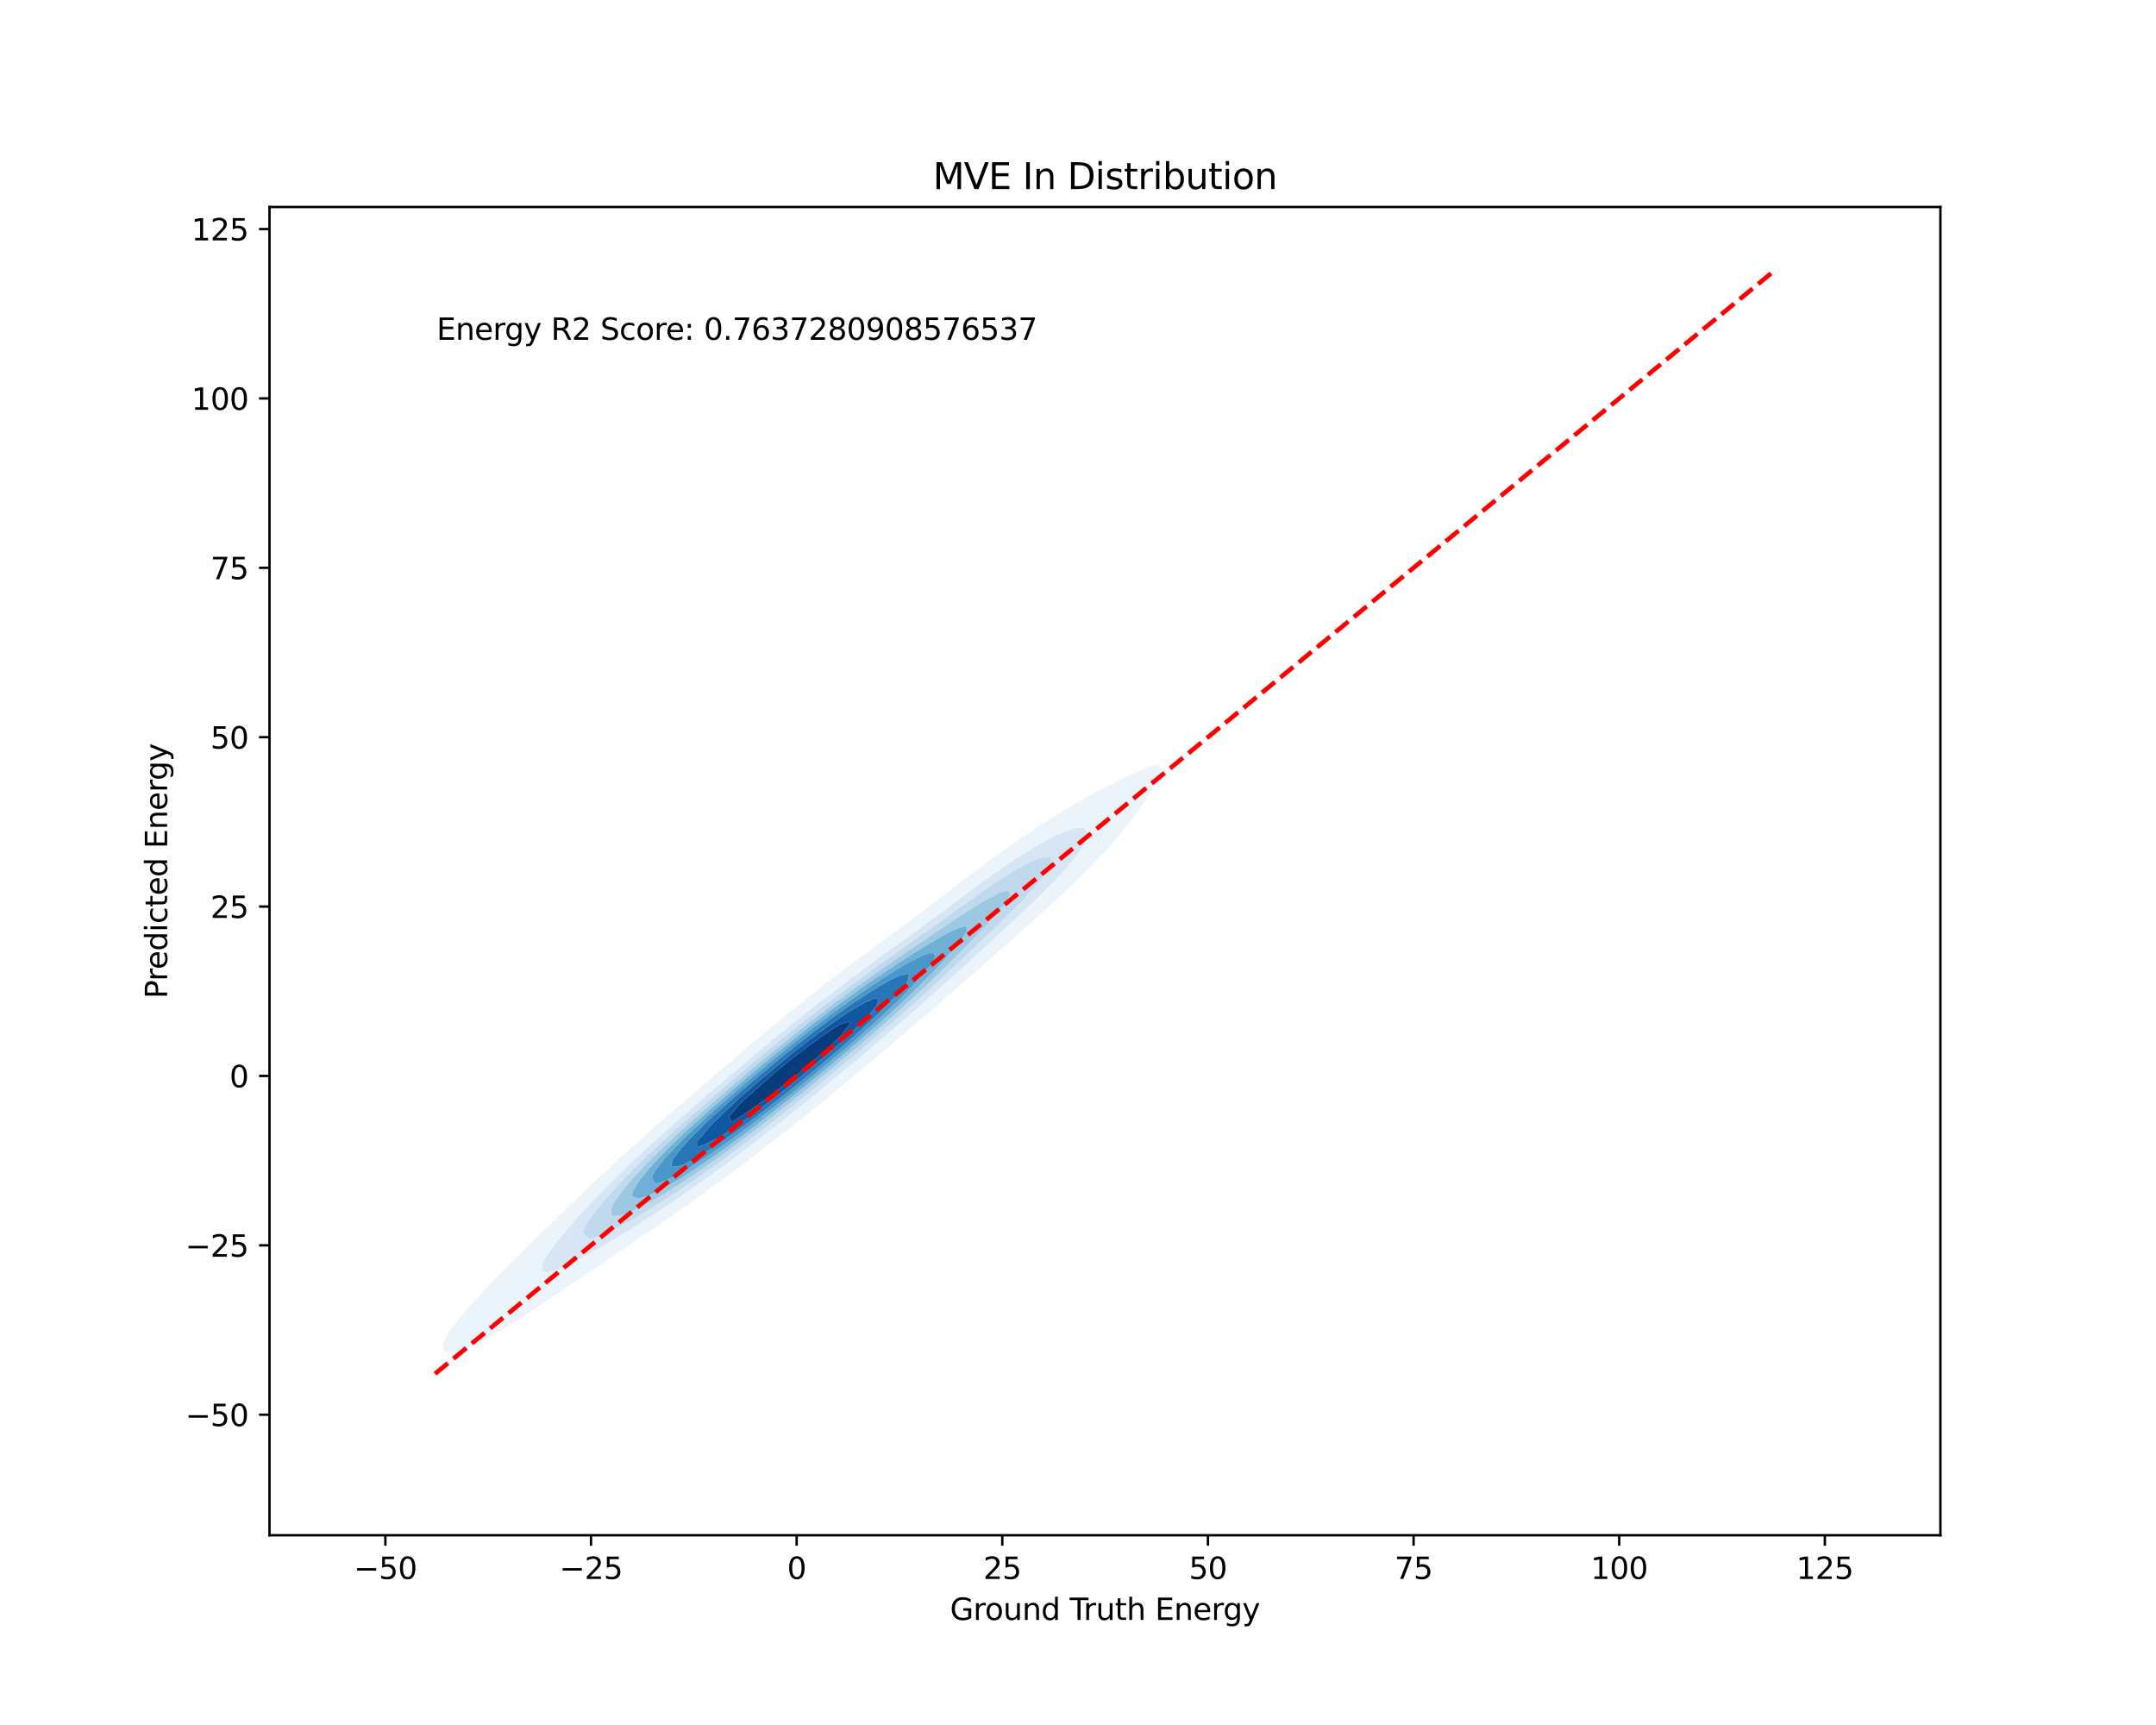 <?xml version="1.0" encoding="utf-8" standalone="no"?>
<!DOCTYPE svg PUBLIC "-//W3C//DTD SVG 1.1//EN"
  "http://www.w3.org/Graphics/SVG/1.1/DTD/svg11.dtd">
<svg xmlns:xlink="http://www.w3.org/1999/xlink" width="720pt" height="576pt" viewBox="0 0 720 576" xmlns="http://www.w3.org/2000/svg" version="1.1">
 <defs>
  <style type="text/css">*{stroke-linejoin: round; stroke-linecap: butt}</style>
 </defs>
 <g id="figure_1">
  <g id="patch_1">
   <path d="M 0 576 
L 720 576 
L 720 0 
L 0 0 
z
" style="fill: #ffffff"/>
  </g>
  <g id="axes_1">
   <g id="patch_2">
    <path d="M 90 512.64 
L 648 512.64 
L 648 69.12 
L 90 69.12 
z
" style="fill: #ffffff"/>
   </g>
   <g id="QuadContourSet_1">
    <path d="M 148.884 451.51 
L 151.688 451.517 
L 153.65 450.924 
L 154.492 450.703 
L 157.296 449.552 
L 158.64 448.867 
L 160.101 448.2 
L 162.686 446.809 
L 162.905 446.703 
L 165.709 445.126 
L 166.302 444.752 
L 168.513 443.466 
L 169.707 442.695 
L 171.317 441.73 
L 172.977 440.638 
L 174.121 439.935 
L 176.148 438.581 
L 176.925 438.095 
L 179.25 436.523 
L 179.729 436.22 
L 182.306 434.466 
L 182.533 434.322 
L 185.333 432.409 
L 185.337 432.407 
L 188.141 430.531 
L 188.395 430.352 
L 190.945 428.653 
L 191.456 428.295 
L 193.749 426.777 
L 194.521 426.237 
L 196.553 424.902 
L 197.591 424.18 
L 199.357 423.028 
L 200.663 422.123 
L 202.161 421.152 
L 203.733 420.066 
L 204.965 419.27 
L 206.794 418.009 
L 207.769 417.38 
L 209.84 415.951 
L 210.573 415.478 
L 212.865 413.894 
L 213.377 413.562 
L 215.867 411.837 
L 216.181 411.632 
L 218.841 409.78 
L 218.985 409.685 
L 221.789 407.723 
L 221.789 407.723 
L 224.593 405.802 
L 224.784 405.665 
L 227.397 403.855 
L 227.741 403.608 
L 230.201 401.884 
L 230.663 401.551 
L 233.005 399.89 
L 233.552 399.494 
L 235.809 397.873 
L 236.408 397.437 
L 238.613 395.835 
L 239.234 395.379 
L 241.417 393.775 
L 242.032 393.322 
L 244.221 391.694 
L 244.8 391.265 
L 247.025 389.591 
L 247.54 389.208 
L 249.829 387.466 
L 250.251 387.151 
L 252.633 385.316 
L 252.929 385.093 
L 255.437 383.14 
L 255.574 383.036 
L 258.209 380.979 
L 258.241 380.954 
L 260.886 378.922 
L 261.045 378.794 
L 263.541 376.865 
L 263.849 376.615 
L 266.171 374.807 
L 266.653 374.412 
L 268.775 372.75 
L 269.457 372.185 
L 271.351 370.693 
L 272.261 369.93 
L 273.895 368.636 
L 275.065 367.646 
L 276.405 366.578 
L 277.869 365.329 
L 278.879 364.521 
L 280.673 362.978 
L 281.313 362.464 
L 283.477 360.588 
L 283.703 360.407 
L 286.156 358.35 
L 286.281 358.241 
L 288.692 356.292 
L 289.085 355.949 
L 291.201 354.235 
L 291.889 353.633 
L 293.682 352.178 
L 294.693 351.287 
L 296.129 350.121 
L 297.497 348.909 
L 298.537 348.064 
L 300.302 346.493 
L 300.898 346.006 
L 303.106 344.031 
L 303.206 343.949 
L 305.667 341.892 
L 305.91 341.673 
L 308.142 339.835 
L 308.714 339.317 
L 310.579 337.778 
L 311.518 336.923 
L 312.973 335.72 
L 314.322 334.486 
L 315.316 333.663 
L 317.126 332 
L 317.602 331.606 
L 319.87 329.549 
L 319.93 329.494 
L 322.316 327.492 
L 322.734 327.104 
L 324.724 325.434 
L 325.538 324.678 
L 327.09 323.377 
L 328.342 322.212 
L 329.408 321.32 
L 331.146 319.704 
L 331.673 319.263 
L 333.909 317.206 
L 333.95 317.167 
L 336.332 315.148 
L 336.754 314.753 
L 338.716 313.091 
L 339.558 312.303 
L 341.057 311.034 
L 342.362 309.808 
L 343.343 308.977 
L 345.166 307.256 
L 345.562 306.92 
L 347.807 304.862 
L 347.97 304.706 
L 350.155 302.805 
L 350.774 302.204 
L 352.439 300.748 
L 353.578 299.625 
L 354.639 298.691 
L 356.382 296.946 
L 356.734 296.634 
L 358.88 294.576 
L 359.186 294.256 
L 361.066 292.519 
L 361.99 291.533 
L 363.136 290.462 
L 364.794 288.652 
L 365.056 288.405 
L 367.07 286.348 
L 367.598 285.733 
L 369.038 284.29 
L 370.402 282.666 
L 370.829 282.233 
L 372.646 280.176 
L 373.206 279.453 
L 374.424 278.119 
L 375.993 276.061 
L 376.01 276.038 
L 377.691 274.004 
L 378.814 272.4 
L 379.191 271.947 
L 380.681 269.89 
L 381.618 268.436 
L 382.075 267.833 
L 383.405 265.775 
L 384.422 264.095 
L 384.684 263.718 
L 385.836 261.661 
L 386.945 259.604 
L 387.226 258.849 
L 387.746 257.547 
L 387.38 255.489 
L 387.226 255.406 
L 386.843 255.489 
L 384.422 255.892 
L 381.618 256.914 
L 380.283 257.547 
L 378.814 258.128 
L 376.01 259.428 
L 375.693 259.604 
L 373.206 260.786 
L 371.588 261.661 
L 370.402 262.211 
L 367.598 263.71 
L 367.583 263.718 
L 364.794 265.169 
L 363.772 265.775 
L 361.99 266.707 
L 360.11 267.833 
L 359.186 268.323 
L 356.605 269.89 
L 356.382 270.011 
L 353.578 271.687 
L 353.18 271.947 
L 350.774 273.39 
L 349.849 274.004 
L 347.97 275.162 
L 346.638 276.061 
L 345.166 276.994 
L 343.529 278.119 
L 342.362 278.879 
L 340.507 280.176 
L 339.558 280.812 
L 337.557 282.233 
L 336.754 282.786 
L 334.667 284.29 
L 333.95 284.796 
L 331.827 286.348 
L 331.146 286.839 
L 329.029 288.405 
L 328.342 288.911 
L 326.266 290.462 
L 325.538 291.007 
L 323.53 292.519 
L 322.734 293.124 
L 320.816 294.576 
L 319.93 295.255 
L 318.116 296.634 
L 317.126 297.397 
L 315.424 298.691 
L 314.322 299.541 
L 312.733 300.748 
L 311.518 301.683 
L 310.034 302.805 
L 308.714 303.815 
L 307.322 304.862 
L 305.91 305.934 
L 304.592 306.92 
L 303.106 308.037 
L 301.841 308.977 
L 300.302 310.124 
L 299.069 311.034 
L 297.497 312.196 
L 296.28 313.091 
L 294.693 314.258 
L 293.48 315.148 
L 291.889 316.316 
L 290.676 317.206 
L 289.085 318.375 
L 287.878 319.263 
L 286.281 320.443 
L 285.093 321.32 
L 283.477 322.525 
L 282.331 323.377 
L 280.673 324.629 
L 279.598 325.434 
L 277.869 326.759 
L 276.901 327.492 
L 275.065 328.922 
L 274.245 329.549 
L 272.261 331.122 
L 271.635 331.606 
L 269.457 333.366 
L 269.076 333.663 
L 266.653 335.658 
L 266.574 335.72 
L 264.004 337.778 
L 263.849 337.907 
L 261.43 339.835 
L 261.045 340.16 
L 258.889 341.892 
L 258.241 342.446 
L 256.382 343.949 
L 255.437 344.767 
L 253.913 346.006 
L 252.633 347.127 
L 251.485 348.064 
L 249.829 349.527 
L 249.103 350.121 
L 247.025 351.971 
L 246.772 352.178 
L 244.366 354.235 
L 244.221 354.363 
L 241.865 356.292 
L 241.417 356.69 
L 239.392 358.35 
L 238.613 359.044 
L 236.951 360.407 
L 235.809 361.43 
L 234.547 362.464 
L 233.005 363.852 
L 232.189 364.521 
L 230.201 366.319 
L 229.885 366.578 
L 227.526 368.636 
L 227.397 368.753 
L 225.05 370.693 
L 224.593 371.111 
L 222.614 372.75 
L 221.789 373.51 
L 220.226 374.807 
L 218.985 375.961 
L 217.9 376.865 
L 216.181 378.477 
L 215.648 378.922 
L 213.436 380.979 
L 213.377 381.036 
L 211.027 383.036 
L 210.573 383.475 
L 208.68 385.093 
L 207.769 385.982 
L 206.407 387.151 
L 204.965 388.571 
L 204.226 389.208 
L 202.161 391.262 
L 202.157 391.265 
L 199.83 393.322 
L 199.357 393.805 
L 197.579 395.379 
L 196.553 396.432 
L 195.421 397.437 
L 193.749 399.162 
L 193.375 399.494 
L 191.245 401.551 
L 190.945 401.867 
L 189.038 403.608 
L 188.141 404.556 
L 186.922 405.665 
L 185.337 407.337 
L 184.912 407.723 
L 182.837 409.78 
L 182.533 410.106 
L 180.677 411.837 
L 179.729 412.847 
L 178.598 413.894 
L 176.925 415.66 
L 176.607 415.951 
L 174.523 418.009 
L 174.121 418.438 
L 172.398 420.066 
L 171.317 421.211 
L 170.343 422.123 
L 168.513 424.046 
L 168.369 424.18 
L 166.279 426.237 
L 165.709 426.853 
L 164.218 428.295 
L 162.905 429.709 
L 162.238 430.352 
L 160.31 432.409 
L 160.101 432.648 
L 158.338 434.466 
L 157.296 435.665 
L 156.468 436.523 
L 154.704 438.581 
L 154.492 438.855 
L 152.97 440.638 
L 151.688 442.332 
L 151.383 442.695 
L 149.969 444.752 
L 148.884 446.571 
L 148.727 446.809 
L 147.959 448.867 
L 148.133 450.924 
z
M 180.907 424.18 
L 181.148 422.123 
L 182.147 420.066 
L 182.533 419.533 
L 183.552 418.009 
L 185.023 415.951 
L 185.337 415.585 
L 186.644 413.894 
L 188.141 412.1 
L 188.339 411.837 
L 190.055 409.78 
L 190.945 408.822 
L 191.857 407.723 
L 193.749 405.665 
L 193.749 405.665 
L 195.567 403.608 
L 196.553 402.617 
L 197.495 401.551 
L 199.357 399.678 
L 199.52 399.494 
L 201.464 397.437 
L 202.161 396.776 
L 203.471 395.379 
L 204.965 393.967 
L 205.576 393.322 
L 207.76 391.265 
L 207.769 391.257 
L 209.796 389.208 
L 210.573 388.509 
L 211.933 387.151 
L 213.377 385.859 
L 214.153 385.093 
L 216.181 383.291 
L 216.443 383.036 
L 218.693 380.979 
L 218.985 380.727 
L 220.897 378.922 
L 221.789 378.158 
L 223.174 376.865 
L 224.593 375.655 
L 225.512 374.807 
L 227.397 373.207 
L 227.898 372.75 
L 230.201 370.803 
L 230.323 370.693 
L 232.662 368.636 
L 233.005 368.35 
L 234.988 366.578 
L 235.809 365.898 
L 237.361 364.521 
L 238.613 363.485 
L 239.771 362.464 
L 241.417 361.105 
L 242.214 360.407 
L 244.221 358.753 
L 244.685 358.35 
L 247.025 356.425 
L 247.179 356.292 
L 249.62 354.235 
L 249.829 354.064 
L 252.016 352.178 
L 252.633 351.675 
L 254.451 350.121 
L 255.437 349.321 
L 256.921 348.064 
L 258.241 346.998 
L 259.424 346.006 
L 261.045 344.706 
L 261.959 343.949 
L 263.849 342.442 
L 264.522 341.892 
L 266.653 340.207 
L 267.114 339.835 
L 269.457 337.998 
L 269.734 337.778 
L 272.261 335.815 
L 272.382 335.72 
L 275.051 333.663 
L 275.065 333.652 
L 277.704 331.606 
L 277.869 331.48 
L 280.398 329.549 
L 280.673 329.341 
L 283.13 327.492 
L 283.477 327.232 
L 285.897 325.434 
L 286.281 325.149 
L 288.693 323.377 
L 289.085 323.088 
L 291.514 321.32 
L 291.889 321.044 
L 294.352 319.263 
L 294.693 319.013 
L 297.2 317.206 
L 297.497 316.988 
L 300.049 315.148 
L 300.302 314.964 
L 302.892 313.091 
L 303.106 312.935 
L 305.722 311.034 
L 305.91 310.896 
L 308.534 308.977 
L 308.714 308.844 
L 311.327 306.92 
L 311.518 306.777 
L 314.103 304.862 
L 314.322 304.698 
L 316.867 302.805 
L 317.126 302.611 
L 319.627 300.748 
L 319.93 300.52 
L 322.395 298.691 
L 322.734 298.436 
L 325.181 296.634 
L 325.538 296.368 
L 328 294.576 
L 328.342 294.324 
L 330.866 292.519 
L 331.146 292.315 
L 333.796 290.462 
L 333.95 290.352 
L 336.754 288.437 
L 336.805 288.405 
L 339.558 286.564 
L 339.912 286.348 
L 342.362 284.761 
L 343.166 284.29 
L 345.166 283.04 
L 346.613 282.233 
L 347.97 281.417 
L 350.318 280.176 
L 350.774 279.913 
L 353.578 278.553 
L 354.689 278.119 
L 356.382 277.376 
L 359.186 276.512 
L 361.99 276.309 
L 363.288 278.119 
L 362.846 280.176 
L 361.99 281.883 
L 361.827 282.233 
L 360.485 284.29 
L 359.186 286.021 
L 358.96 286.348 
L 357.316 288.405 
L 356.382 289.438 
L 355.53 290.462 
L 353.636 292.519 
L 353.578 292.577 
L 351.733 294.576 
L 350.774 295.517 
L 349.719 296.634 
L 347.97 298.329 
L 347.622 298.691 
L 345.519 300.748 
L 345.166 301.072 
L 343.41 302.805 
L 342.362 303.76 
L 341.235 304.862 
L 339.558 306.387 
L 339.01 306.92 
L 336.754 308.969 
L 336.746 308.977 
L 334.588 311.034 
L 333.95 311.598 
L 332.385 313.091 
L 331.146 314.188 
L 330.142 315.148 
L 328.342 316.748 
L 327.865 317.206 
L 325.562 319.263 
L 325.538 319.284 
L 323.391 321.32 
L 322.734 321.892 
L 321.169 323.377 
L 319.93 324.458 
L 318.9 325.434 
L 317.126 326.983 
L 316.589 327.492 
L 314.322 329.469 
L 314.237 329.549 
L 311.997 331.606 
L 311.518 332.015 
L 309.737 333.663 
L 308.714 334.533 
L 307.423 335.72 
L 305.91 337.003 
L 305.063 337.778 
L 303.106 339.432 
L 302.661 339.835 
L 300.302 341.822 
L 300.224 341.892 
L 297.889 343.949 
L 297.497 344.273 
L 295.544 346.006 
L 294.693 346.708 
L 293.154 348.064 
L 291.889 349.104 
L 290.727 350.121 
L 289.085 351.467 
L 288.267 352.178 
L 286.281 353.802 
L 285.779 354.235 
L 283.477 356.112 
L 283.266 356.292 
L 280.765 358.35 
L 280.673 358.423 
L 278.344 360.407 
L 277.869 360.789 
L 275.888 362.464 
L 275.065 363.124 
L 273.4 364.521 
L 272.261 365.431 
L 270.883 366.578 
L 269.457 367.713 
L 268.339 368.636 
L 266.653 369.97 
L 265.77 370.693 
L 263.849 372.205 
L 263.177 372.75 
L 261.045 374.419 
L 260.561 374.807 
L 258.241 376.612 
L 257.922 376.865 
L 255.437 378.785 
L 255.262 378.922 
L 252.633 380.938 
L 252.581 380.979 
L 249.901 383.036 
L 249.829 383.091 
L 247.212 385.093 
L 247.025 385.234 
L 244.485 387.151 
L 244.221 387.348 
L 241.721 389.208 
L 241.417 389.433 
L 238.916 391.265 
L 238.613 391.488 
L 236.069 393.322 
L 235.809 393.512 
L 233.177 395.379 
L 233.005 395.503 
L 230.234 397.437 
L 230.201 397.46 
L 227.397 399.414 
L 227.276 399.494 
L 224.593 401.346 
L 224.276 401.551 
L 221.789 403.245 
L 221.218 403.608 
L 218.985 405.111 
L 218.095 405.665 
L 216.181 406.938 
L 214.901 407.723 
L 213.377 408.726 
L 211.63 409.78 
L 210.573 410.469 
L 208.278 411.837 
L 207.769 412.167 
L 204.965 413.829 
L 204.845 413.894 
L 202.161 415.501 
L 201.323 415.951 
L 199.357 417.122 
L 197.697 418.009 
L 196.553 418.688 
L 193.971 420.066 
L 193.749 420.198 
L 190.945 421.63 
L 189.825 422.123 
L 188.141 422.965 
L 185.352 424.18 
L 185.337 424.188 
L 182.533 424.85 
z
" clip-path="url(#p802b309df6)" style="fill: #ecf4fb"/>
    <path d="M 182.533 424.85 
L 185.337 424.188 
L 185.352 424.18 
L 188.141 422.965 
L 189.825 422.123 
L 190.945 421.63 
L 193.749 420.198 
L 193.971 420.066 
L 196.553 418.688 
L 197.697 418.009 
L 199.357 417.122 
L 201.323 415.951 
L 202.161 415.501 
L 204.845 413.894 
L 204.965 413.829 
L 207.769 412.167 
L 208.278 411.837 
L 210.573 410.469 
L 211.63 409.78 
L 213.377 408.726 
L 214.901 407.723 
L 216.181 406.938 
L 218.095 405.665 
L 218.985 405.111 
L 221.218 403.608 
L 221.789 403.245 
L 224.276 401.551 
L 224.593 401.346 
L 227.276 399.494 
L 227.397 399.414 
L 230.201 397.46 
L 230.234 397.437 
L 233.005 395.503 
L 233.177 395.379 
L 235.809 393.512 
L 236.069 393.322 
L 238.613 391.488 
L 238.916 391.265 
L 241.417 389.433 
L 241.721 389.208 
L 244.221 387.348 
L 244.485 387.151 
L 247.025 385.234 
L 247.212 385.093 
L 249.829 383.091 
L 249.901 383.036 
L 252.581 380.979 
L 252.633 380.938 
L 255.262 378.922 
L 255.437 378.785 
L 257.922 376.865 
L 258.241 376.612 
L 260.561 374.807 
L 261.045 374.419 
L 263.177 372.75 
L 263.849 372.205 
L 265.77 370.693 
L 266.653 369.97 
L 268.339 368.636 
L 269.457 367.713 
L 270.883 366.578 
L 272.261 365.431 
L 273.4 364.521 
L 275.065 363.124 
L 275.888 362.464 
L 277.869 360.789 
L 278.344 360.407 
L 280.673 358.423 
L 280.765 358.35 
L 283.266 356.292 
L 283.477 356.112 
L 285.779 354.235 
L 286.281 353.802 
L 288.267 352.178 
L 289.085 351.467 
L 290.727 350.121 
L 291.889 349.104 
L 293.154 348.064 
L 294.693 346.708 
L 295.544 346.006 
L 297.497 344.273 
L 297.889 343.949 
L 300.224 341.892 
L 300.302 341.822 
L 302.661 339.835 
L 303.106 339.432 
L 305.063 337.778 
L 305.91 337.003 
L 307.423 335.72 
L 308.714 334.533 
L 309.737 333.663 
L 311.518 332.015 
L 311.997 331.606 
L 314.237 329.549 
L 314.322 329.469 
L 316.589 327.492 
L 317.126 326.983 
L 318.9 325.434 
L 319.93 324.458 
L 321.169 323.377 
L 322.734 321.892 
L 323.391 321.32 
L 325.538 319.284 
L 325.562 319.263 
L 327.865 317.206 
L 328.342 316.748 
L 330.142 315.148 
L 331.146 314.188 
L 332.385 313.091 
L 333.95 311.598 
L 334.588 311.034 
L 336.746 308.977 
L 336.754 308.969 
L 339.01 306.92 
L 339.558 306.387 
L 341.235 304.862 
L 342.362 303.76 
L 343.41 302.805 
L 345.166 301.072 
L 345.519 300.748 
L 347.622 298.691 
L 347.97 298.329 
L 349.719 296.634 
L 350.774 295.517 
L 351.733 294.576 
L 353.578 292.577 
L 353.636 292.519 
L 355.53 290.462 
L 356.382 289.438 
L 357.316 288.405 
L 358.96 286.348 
L 359.186 286.021 
L 360.485 284.29 
L 361.827 282.233 
L 361.99 281.883 
L 362.846 280.176 
L 363.288 278.119 
L 361.99 276.309 
L 359.186 276.512 
L 356.382 277.376 
L 354.689 278.119 
L 353.578 278.553 
L 350.774 279.913 
L 350.318 280.176 
L 347.97 281.417 
L 346.613 282.233 
L 345.166 283.04 
L 343.166 284.29 
L 342.362 284.761 
L 339.912 286.348 
L 339.558 286.564 
L 336.805 288.405 
L 336.754 288.437 
L 333.95 290.352 
L 333.796 290.462 
L 331.146 292.315 
L 330.866 292.519 
L 328.342 294.324 
L 328 294.576 
L 325.538 296.368 
L 325.181 296.634 
L 322.734 298.436 
L 322.395 298.691 
L 319.93 300.52 
L 319.627 300.748 
L 317.126 302.611 
L 316.867 302.805 
L 314.322 304.698 
L 314.103 304.862 
L 311.518 306.777 
L 311.327 306.92 
L 308.714 308.844 
L 308.534 308.977 
L 305.91 310.896 
L 305.722 311.034 
L 303.106 312.935 
L 302.892 313.091 
L 300.302 314.964 
L 300.049 315.148 
L 297.497 316.988 
L 297.2 317.206 
L 294.693 319.013 
L 294.352 319.263 
L 291.889 321.044 
L 291.514 321.32 
L 289.085 323.088 
L 288.693 323.377 
L 286.281 325.149 
L 285.897 325.434 
L 283.477 327.232 
L 283.13 327.492 
L 280.673 329.341 
L 280.398 329.549 
L 277.869 331.48 
L 277.704 331.606 
L 275.065 333.652 
L 275.051 333.663 
L 272.382 335.72 
L 272.261 335.815 
L 269.734 337.778 
L 269.457 337.998 
L 267.114 339.835 
L 266.653 340.207 
L 264.522 341.892 
L 263.849 342.442 
L 261.959 343.949 
L 261.045 344.706 
L 259.424 346.006 
L 258.241 346.998 
L 256.921 348.064 
L 255.437 349.321 
L 254.451 350.121 
L 252.633 351.675 
L 252.016 352.178 
L 249.829 354.064 
L 249.62 354.235 
L 247.179 356.292 
L 247.025 356.425 
L 244.685 358.35 
L 244.221 358.753 
L 242.214 360.407 
L 241.417 361.105 
L 239.771 362.464 
L 238.613 363.485 
L 237.361 364.521 
L 235.809 365.898 
L 234.988 366.578 
L 233.005 368.35 
L 232.662 368.636 
L 230.323 370.693 
L 230.201 370.803 
L 227.898 372.75 
L 227.397 373.207 
L 225.512 374.807 
L 224.593 375.655 
L 223.174 376.865 
L 221.789 378.158 
L 220.897 378.922 
L 218.985 380.727 
L 218.693 380.979 
L 216.443 383.036 
L 216.181 383.291 
L 214.153 385.093 
L 213.377 385.859 
L 211.933 387.151 
L 210.573 388.509 
L 209.796 389.208 
L 207.769 391.257 
L 207.76 391.265 
L 205.576 393.322 
L 204.965 393.967 
L 203.471 395.379 
L 202.161 396.776 
L 201.464 397.437 
L 199.52 399.494 
L 199.357 399.678 
L 197.495 401.551 
L 196.553 402.617 
L 195.567 403.608 
L 193.749 405.665 
L 193.749 405.665 
L 191.857 407.723 
L 190.945 408.822 
L 190.055 409.78 
L 188.339 411.837 
L 188.141 412.1 
L 186.644 413.894 
L 185.337 415.585 
L 185.023 415.951 
L 183.552 418.009 
L 182.533 419.533 
L 182.147 420.066 
L 181.148 422.123 
L 180.907 424.18 
z
M 194.628 411.837 
L 195.349 409.78 
L 196.481 407.723 
L 196.553 407.631 
L 197.956 405.665 
L 199.357 403.847 
L 199.526 403.608 
L 201.198 401.551 
L 202.161 400.488 
L 202.98 399.494 
L 204.841 397.437 
L 204.965 397.312 
L 206.708 395.379 
L 207.769 394.32 
L 208.679 393.322 
L 210.573 391.441 
L 210.736 391.265 
L 212.753 389.208 
L 213.377 388.628 
L 214.831 387.151 
L 216.181 385.904 
L 216.991 385.093 
L 218.985 383.266 
L 219.218 383.036 
L 221.413 380.979 
L 221.789 380.649 
L 223.612 378.922 
L 224.593 378.066 
L 225.878 376.865 
L 227.397 375.548 
L 228.199 374.807 
L 230.201 373.081 
L 230.564 372.75 
L 232.951 370.693 
L 233.005 370.647 
L 235.252 368.636 
L 235.809 368.168 
L 237.6 366.578 
L 238.613 365.731 
L 239.987 364.521 
L 241.417 363.329 
L 242.408 362.464 
L 244.221 360.957 
L 244.856 360.407 
L 247.025 358.609 
L 247.327 358.35 
L 249.816 356.292 
L 249.829 356.281 
L 252.219 354.235 
L 252.633 353.896 
L 254.658 352.178 
L 255.437 351.544 
L 257.13 350.121 
L 258.241 349.221 
L 259.633 348.064 
L 261.045 346.928 
L 262.167 346.006 
L 263.849 344.663 
L 264.729 343.949 
L 266.653 342.425 
L 267.32 341.892 
L 269.457 340.215 
L 269.939 339.835 
L 272.261 338.03 
L 272.587 337.778 
L 275.065 335.871 
L 275.263 335.72 
L 277.869 333.738 
L 277.969 333.663 
L 280.673 331.629 
L 280.704 331.606 
L 283.467 329.549 
L 283.477 329.541 
L 286.26 327.492 
L 286.281 327.476 
L 289.085 325.436 
L 289.088 325.434 
L 291.889 323.411 
L 291.938 323.377 
L 294.693 321.402 
L 294.812 321.32 
L 297.497 319.405 
L 297.705 319.263 
L 300.302 317.417 
L 300.611 317.206 
L 303.106 315.433 
L 303.523 315.148 
L 305.91 313.451 
L 306.436 313.091 
L 308.714 311.465 
L 309.342 311.034 
L 311.518 309.474 
L 312.239 308.977 
L 314.322 307.475 
L 315.124 306.92 
L 317.126 305.472 
L 318.003 304.862 
L 319.93 303.466 
L 320.883 302.805 
L 322.734 301.466 
L 323.775 300.748 
L 325.538 299.481 
L 326.698 298.691 
L 328.342 297.523 
L 329.674 296.634 
L 331.146 295.606 
L 332.731 294.576 
L 333.95 293.746 
L 335.906 292.519 
L 336.754 291.96 
L 339.248 290.462 
L 339.558 290.265 
L 342.362 288.731 
L 343.094 288.405 
L 345.166 287.402 
L 347.83 286.348 
L 347.97 286.287 
L 350.774 286.19 
L 350.979 286.348 
L 351.079 288.405 
L 350.774 288.964 
L 349.967 290.462 
L 348.597 292.519 
L 347.97 293.282 
L 346.94 294.576 
L 345.211 296.634 
L 345.166 296.68 
L 343.309 298.691 
L 342.362 299.661 
L 341.341 300.748 
L 339.558 302.564 
L 339.329 302.805 
L 337.282 304.862 
L 336.754 305.363 
L 335.193 306.92 
L 333.95 308.101 
L 333.072 308.977 
L 331.146 310.818 
L 330.931 311.034 
L 328.812 313.091 
L 328.342 313.523 
L 326.682 315.148 
L 325.538 316.206 
L 324.523 317.206 
L 322.734 318.869 
L 322.337 319.263 
L 320.16 321.32 
L 319.93 321.527 
L 318.017 323.377 
L 317.126 324.179 
L 315.828 325.434 
L 314.322 326.79 
L 313.595 327.492 
L 311.518 329.361 
L 311.322 329.549 
L 309.095 331.606 
L 308.714 331.938 
L 306.867 333.663 
L 305.91 334.493 
L 304.587 335.72 
L 303.106 337 
L 302.261 337.778 
L 300.302 339.464 
L 299.895 339.835 
L 297.497 341.89 
L 297.495 341.892 
L 295.191 343.949 
L 294.693 344.365 
L 292.84 346.006 
L 291.889 346.799 
L 290.45 348.064 
L 289.085 349.196 
L 288.025 350.121 
L 286.281 351.563 
L 285.569 352.178 
L 283.477 353.901 
L 283.088 354.235 
L 280.673 356.217 
L 280.584 356.292 
L 278.133 358.35 
L 277.869 358.563 
L 275.683 360.407 
L 275.065 360.906 
L 273.203 362.464 
L 272.261 363.221 
L 270.695 364.521 
L 269.457 365.511 
L 268.161 366.578 
L 266.653 367.779 
L 265.602 368.636 
L 263.849 370.024 
L 263.021 370.693 
L 261.045 372.248 
L 260.417 372.75 
L 258.241 374.451 
L 257.79 374.807 
L 255.437 376.634 
L 255.141 376.865 
L 252.633 378.795 
L 252.469 378.922 
L 249.829 380.936 
L 249.772 380.979 
L 247.056 383.036 
L 247.025 383.06 
L 244.319 385.093 
L 244.221 385.167 
L 241.539 387.151 
L 241.417 387.241 
L 238.712 389.208 
L 238.613 389.28 
L 235.834 391.265 
L 235.809 391.283 
L 233.005 393.264 
L 232.918 393.322 
L 230.201 395.214 
L 229.949 395.379 
L 227.397 397.127 
L 226.914 397.437 
L 224.593 398.998 
L 223.799 399.494 
L 221.789 400.823 
L 220.593 401.551 
L 218.985 402.596 
L 217.281 403.608 
L 216.181 404.31 
L 213.846 405.665 
L 213.377 405.96 
L 210.573 407.551 
L 210.228 407.723 
L 207.769 409.079 
L 206.323 409.78 
L 204.965 410.512 
L 202.161 411.837 
L 202.161 411.837 
L 199.357 412.886 
L 196.553 413.599 
z
" clip-path="url(#p802b309df6)" style="fill: #d7e6f5"/>
    <path d="M 196.553 413.599 
L 199.357 412.886 
L 202.161 411.837 
L 202.161 411.837 
L 204.965 410.512 
L 206.323 409.78 
L 207.769 409.079 
L 210.228 407.723 
L 210.573 407.551 
L 213.377 405.96 
L 213.846 405.665 
L 216.181 404.31 
L 217.281 403.608 
L 218.985 402.596 
L 220.593 401.551 
L 221.789 400.823 
L 223.799 399.494 
L 224.593 398.998 
L 226.914 397.437 
L 227.397 397.127 
L 229.949 395.379 
L 230.201 395.214 
L 232.918 393.322 
L 233.005 393.264 
L 235.809 391.283 
L 235.834 391.265 
L 238.613 389.28 
L 238.712 389.208 
L 241.417 387.241 
L 241.539 387.151 
L 244.221 385.167 
L 244.319 385.093 
L 247.025 383.06 
L 247.056 383.036 
L 249.772 380.979 
L 249.829 380.936 
L 252.469 378.922 
L 252.633 378.795 
L 255.141 376.865 
L 255.437 376.634 
L 257.79 374.807 
L 258.241 374.451 
L 260.417 372.75 
L 261.045 372.248 
L 263.021 370.693 
L 263.849 370.024 
L 265.602 368.636 
L 266.653 367.779 
L 268.161 366.578 
L 269.457 365.511 
L 270.695 364.521 
L 272.261 363.221 
L 273.203 362.464 
L 275.065 360.906 
L 275.683 360.407 
L 277.869 358.563 
L 278.133 358.35 
L 280.584 356.292 
L 280.673 356.217 
L 283.088 354.235 
L 283.477 353.901 
L 285.569 352.178 
L 286.281 351.563 
L 288.025 350.121 
L 289.085 349.196 
L 290.45 348.064 
L 291.889 346.799 
L 292.84 346.006 
L 294.693 344.365 
L 295.191 343.949 
L 297.495 341.892 
L 297.497 341.89 
L 299.895 339.835 
L 300.302 339.464 
L 302.261 337.778 
L 303.106 337 
L 304.587 335.72 
L 305.91 334.493 
L 306.867 333.663 
L 308.714 331.938 
L 309.095 331.606 
L 311.322 329.549 
L 311.518 329.361 
L 313.595 327.492 
L 314.322 326.79 
L 315.828 325.434 
L 317.126 324.179 
L 318.017 323.377 
L 319.93 321.527 
L 320.16 321.32 
L 322.337 319.263 
L 322.734 318.869 
L 324.523 317.206 
L 325.538 316.206 
L 326.682 315.148 
L 328.342 313.523 
L 328.812 313.091 
L 330.931 311.034 
L 331.146 310.818 
L 333.072 308.977 
L 333.95 308.101 
L 335.193 306.92 
L 336.754 305.363 
L 337.282 304.862 
L 339.329 302.805 
L 339.558 302.564 
L 341.341 300.748 
L 342.362 299.661 
L 343.309 298.691 
L 345.166 296.68 
L 345.211 296.634 
L 346.94 294.576 
L 347.97 293.282 
L 348.597 292.519 
L 349.967 290.462 
L 350.774 288.964 
L 351.079 288.405 
L 350.979 286.348 
L 350.774 286.19 
L 347.97 286.287 
L 347.83 286.348 
L 345.166 287.402 
L 343.094 288.405 
L 342.362 288.731 
L 339.558 290.265 
L 339.248 290.462 
L 336.754 291.96 
L 335.906 292.519 
L 333.95 293.746 
L 332.731 294.576 
L 331.146 295.606 
L 329.674 296.634 
L 328.342 297.523 
L 326.698 298.691 
L 325.538 299.481 
L 323.775 300.748 
L 322.734 301.466 
L 320.883 302.805 
L 319.93 303.466 
L 318.003 304.862 
L 317.126 305.472 
L 315.124 306.92 
L 314.322 307.475 
L 312.239 308.977 
L 311.518 309.474 
L 309.342 311.034 
L 308.714 311.465 
L 306.436 313.091 
L 305.91 313.451 
L 303.523 315.148 
L 303.106 315.433 
L 300.611 317.206 
L 300.302 317.417 
L 297.705 319.263 
L 297.497 319.405 
L 294.812 321.32 
L 294.693 321.402 
L 291.938 323.377 
L 291.889 323.411 
L 289.088 325.434 
L 289.085 325.436 
L 286.281 327.476 
L 286.26 327.492 
L 283.477 329.541 
L 283.467 329.549 
L 280.704 331.606 
L 280.673 331.629 
L 277.969 333.663 
L 277.869 333.738 
L 275.263 335.72 
L 275.065 335.871 
L 272.587 337.778 
L 272.261 338.03 
L 269.939 339.835 
L 269.457 340.215 
L 267.32 341.892 
L 266.653 342.425 
L 264.729 343.949 
L 263.849 344.663 
L 262.167 346.006 
L 261.045 346.928 
L 259.633 348.064 
L 258.241 349.221 
L 257.13 350.121 
L 255.437 351.544 
L 254.658 352.178 
L 252.633 353.896 
L 252.219 354.235 
L 249.829 356.281 
L 249.816 356.292 
L 247.327 358.35 
L 247.025 358.609 
L 244.856 360.407 
L 244.221 360.957 
L 242.408 362.464 
L 241.417 363.329 
L 239.987 364.521 
L 238.613 365.731 
L 237.6 366.578 
L 235.809 368.168 
L 235.252 368.636 
L 233.005 370.647 
L 232.951 370.693 
L 230.564 372.75 
L 230.201 373.081 
L 228.199 374.807 
L 227.397 375.548 
L 225.878 376.865 
L 224.593 378.066 
L 223.612 378.922 
L 221.789 380.649 
L 221.413 380.979 
L 219.218 383.036 
L 218.985 383.266 
L 216.991 385.093 
L 216.181 385.904 
L 214.831 387.151 
L 213.377 388.628 
L 212.753 389.208 
L 210.736 391.265 
L 210.573 391.441 
L 208.679 393.322 
L 207.769 394.32 
L 206.708 395.379 
L 204.965 397.312 
L 204.841 397.437 
L 202.98 399.494 
L 202.161 400.488 
L 201.198 401.551 
L 199.526 403.608 
L 199.357 403.847 
L 197.956 405.665 
L 196.553 407.631 
L 196.481 407.723 
L 195.349 409.78 
L 194.628 411.837 
z
M 204.154 405.665 
L 204.065 403.608 
L 204.965 401.614 
L 204.992 401.551 
L 206.43 399.494 
L 207.769 397.714 
L 207.965 397.437 
L 209.661 395.379 
L 210.573 394.381 
L 211.472 393.322 
L 213.365 391.265 
L 213.377 391.253 
L 215.296 389.208 
L 216.181 388.343 
L 217.318 387.151 
L 218.985 385.536 
L 219.414 385.093 
L 221.539 383.036 
L 221.789 382.809 
L 223.674 380.979 
L 224.593 380.15 
L 225.878 378.922 
L 227.397 377.563 
L 228.139 376.865 
L 230.201 375.035 
L 230.446 374.807 
L 232.743 372.75 
L 233.005 372.526 
L 235.037 370.693 
L 235.809 370.035 
L 237.377 368.636 
L 238.613 367.586 
L 239.754 366.578 
L 241.417 365.172 
L 242.161 364.521 
L 244.221 362.787 
L 244.593 362.464 
L 247.025 360.426 
L 247.047 360.407 
L 249.445 358.35 
L 249.829 358.032 
L 251.87 356.292 
L 252.633 355.665 
L 254.327 354.235 
L 255.437 353.327 
L 256.812 352.178 
L 258.241 351.016 
L 259.324 350.121 
L 261.045 348.731 
L 261.863 348.064 
L 263.849 346.473 
L 264.428 346.006 
L 266.653 344.24 
L 267.02 343.949 
L 269.457 342.034 
L 269.639 341.892 
L 272.261 339.854 
L 272.287 339.835 
L 274.944 337.778 
L 275.065 337.685 
L 277.639 335.72 
L 277.869 335.545 
L 280.375 333.663 
L 280.673 333.439 
L 283.155 331.606 
L 283.477 331.366 
L 285.978 329.549 
L 286.281 329.325 
L 288.843 327.492 
L 289.085 327.315 
L 291.749 325.434 
L 291.889 325.333 
L 294.693 323.377 
L 294.693 323.377 
L 297.497 321.43 
L 297.665 321.32 
L 300.302 319.502 
L 300.669 319.263 
L 303.106 317.591 
L 303.702 317.206 
L 305.91 315.694 
L 306.756 315.148 
L 308.714 313.808 
L 309.824 313.091 
L 311.518 311.929 
L 312.902 311.034 
L 314.322 310.056 
L 315.988 308.977 
L 317.126 308.19 
L 319.085 306.92 
L 319.93 306.335 
L 322.204 304.862 
L 322.734 304.497 
L 325.366 302.805 
L 325.538 302.688 
L 328.342 300.981 
L 328.798 300.748 
L 331.146 299.424 
L 332.691 298.691 
L 333.95 298.031 
L 336.754 297.285 
L 337.403 298.691 
L 336.754 299.932 
L 336.298 300.748 
L 334.738 302.805 
L 333.95 303.741 
L 333 304.862 
L 331.268 306.92 
L 331.146 307.045 
L 329.322 308.977 
L 328.342 310.002 
L 327.382 311.034 
L 325.538 313.002 
L 325.456 313.091 
L 323.456 315.148 
L 322.734 315.859 
L 321.432 317.206 
L 319.93 318.702 
L 319.393 319.263 
L 317.344 321.32 
L 317.126 321.525 
L 315.271 323.377 
L 314.322 324.272 
L 313.159 325.434 
L 311.518 326.984 
L 311.009 327.492 
L 308.836 329.549 
L 308.714 329.659 
L 306.678 331.606 
L 305.91 332.294 
L 304.468 333.663 
L 303.106 334.879 
L 302.211 335.72 
L 300.302 337.417 
L 299.914 337.778 
L 297.599 339.835 
L 297.497 339.922 
L 295.318 341.892 
L 294.693 342.425 
L 292.991 343.949 
L 291.889 344.885 
L 290.625 346.006 
L 289.085 347.307 
L 288.224 348.064 
L 286.281 349.697 
L 285.794 350.121 
L 283.477 352.059 
L 283.339 352.178 
L 280.908 354.235 
L 280.673 354.428 
L 278.48 356.292 
L 277.869 356.791 
L 276.02 358.35 
L 275.065 359.127 
L 273.533 360.407 
L 272.261 361.437 
L 271.021 362.464 
L 269.457 363.724 
L 268.486 364.521 
L 266.653 365.99 
L 265.929 366.578 
L 263.849 368.235 
L 263.351 368.636 
L 261.045 370.46 
L 260.753 370.693 
L 258.241 372.666 
L 258.134 372.75 
L 255.505 374.807 
L 255.437 374.86 
L 252.868 376.865 
L 252.633 377.046 
L 250.195 378.922 
L 249.829 379.201 
L 247.483 380.979 
L 247.025 381.325 
L 244.73 383.036 
L 244.221 383.416 
L 241.931 385.093 
L 241.417 385.473 
L 239.081 387.151 
L 238.613 387.491 
L 236.173 389.208 
L 235.809 389.469 
L 233.198 391.265 
L 233.005 391.402 
L 230.201 393.289 
L 230.149 393.322 
L 227.397 395.143 
L 227.008 395.379 
L 224.593 396.938 
L 223.747 397.437 
L 221.789 398.668 
L 220.338 399.494 
L 218.985 400.322 
L 216.751 401.551 
L 216.181 401.891 
L 213.377 403.339 
L 212.735 403.608 
L 210.573 404.62 
L 207.926 405.665 
L 207.769 405.735 
L 204.965 406.112 
z
" clip-path="url(#p802b309df6)" style="fill: #c1d9ed"/>
    <path d="M 204.965 406.112 
L 207.769 405.735 
L 207.926 405.665 
L 210.573 404.62 
L 212.735 403.608 
L 213.377 403.339 
L 216.181 401.891 
L 216.751 401.551 
L 218.985 400.322 
L 220.338 399.494 
L 221.789 398.668 
L 223.747 397.437 
L 224.593 396.938 
L 227.008 395.379 
L 227.397 395.143 
L 230.149 393.322 
L 230.201 393.289 
L 233.005 391.402 
L 233.198 391.265 
L 235.809 389.469 
L 236.173 389.208 
L 238.613 387.491 
L 239.081 387.151 
L 241.417 385.473 
L 241.931 385.093 
L 244.221 383.416 
L 244.73 383.036 
L 247.025 381.325 
L 247.483 380.979 
L 249.829 379.201 
L 250.195 378.922 
L 252.633 377.046 
L 252.868 376.865 
L 255.437 374.86 
L 255.505 374.807 
L 258.134 372.75 
L 258.241 372.666 
L 260.753 370.693 
L 261.045 370.46 
L 263.351 368.636 
L 263.849 368.235 
L 265.929 366.578 
L 266.653 365.99 
L 268.486 364.521 
L 269.457 363.724 
L 271.021 362.464 
L 272.261 361.437 
L 273.533 360.407 
L 275.065 359.127 
L 276.02 358.35 
L 277.869 356.791 
L 278.48 356.292 
L 280.673 354.428 
L 280.908 354.235 
L 283.339 352.178 
L 283.477 352.059 
L 285.794 350.121 
L 286.281 349.697 
L 288.224 348.064 
L 289.085 347.307 
L 290.625 346.006 
L 291.889 344.885 
L 292.991 343.949 
L 294.693 342.425 
L 295.318 341.892 
L 297.497 339.922 
L 297.599 339.835 
L 299.914 337.778 
L 300.302 337.417 
L 302.211 335.72 
L 303.106 334.879 
L 304.468 333.663 
L 305.91 332.294 
L 306.678 331.606 
L 308.714 329.659 
L 308.836 329.549 
L 311.009 327.492 
L 311.518 326.984 
L 313.159 325.434 
L 314.322 324.272 
L 315.271 323.377 
L 317.126 321.525 
L 317.344 321.32 
L 319.393 319.263 
L 319.93 318.702 
L 321.432 317.206 
L 322.734 315.859 
L 323.456 315.148 
L 325.456 313.091 
L 325.538 313.002 
L 327.382 311.034 
L 328.342 310.002 
L 329.322 308.977 
L 331.146 307.045 
L 331.268 306.92 
L 333 304.862 
L 333.95 303.741 
L 334.738 302.805 
L 336.298 300.748 
L 336.754 299.932 
L 337.403 298.691 
L 336.754 297.285 
L 333.95 298.031 
L 332.691 298.691 
L 331.146 299.424 
L 328.798 300.748 
L 328.342 300.981 
L 325.538 302.688 
L 325.366 302.805 
L 322.734 304.497 
L 322.204 304.862 
L 319.93 306.335 
L 319.085 306.92 
L 317.126 308.19 
L 315.988 308.977 
L 314.322 310.056 
L 312.902 311.034 
L 311.518 311.929 
L 309.824 313.091 
L 308.714 313.808 
L 306.756 315.148 
L 305.91 315.694 
L 303.702 317.206 
L 303.106 317.591 
L 300.669 319.263 
L 300.302 319.502 
L 297.665 321.32 
L 297.497 321.43 
L 294.693 323.377 
L 294.693 323.377 
L 291.889 325.333 
L 291.749 325.434 
L 289.085 327.315 
L 288.843 327.492 
L 286.281 329.325 
L 285.978 329.549 
L 283.477 331.366 
L 283.155 331.606 
L 280.673 333.439 
L 280.375 333.663 
L 277.869 335.545 
L 277.639 335.72 
L 275.065 337.685 
L 274.944 337.778 
L 272.287 339.835 
L 272.261 339.854 
L 269.639 341.892 
L 269.457 342.034 
L 267.02 343.949 
L 266.653 344.24 
L 264.428 346.006 
L 263.849 346.473 
L 261.863 348.064 
L 261.045 348.731 
L 259.324 350.121 
L 258.241 351.016 
L 256.812 352.178 
L 255.437 353.327 
L 254.327 354.235 
L 252.633 355.665 
L 251.87 356.292 
L 249.829 358.032 
L 249.445 358.35 
L 247.047 360.407 
L 247.025 360.426 
L 244.593 362.464 
L 244.221 362.787 
L 242.161 364.521 
L 241.417 365.172 
L 239.754 366.578 
L 238.613 367.586 
L 237.377 368.636 
L 235.809 370.035 
L 235.037 370.693 
L 233.005 372.526 
L 232.743 372.75 
L 230.446 374.807 
L 230.201 375.035 
L 228.139 376.865 
L 227.397 377.563 
L 225.878 378.922 
L 224.593 380.15 
L 223.674 380.979 
L 221.789 382.809 
L 221.539 383.036 
L 219.414 385.093 
L 218.985 385.536 
L 217.318 387.151 
L 216.181 388.343 
L 215.296 389.208 
L 213.377 391.253 
L 213.365 391.265 
L 211.472 393.322 
L 210.573 394.381 
L 209.661 395.379 
L 207.965 397.437 
L 207.769 397.714 
L 206.43 399.494 
L 204.992 401.551 
L 204.965 401.614 
L 204.065 403.608 
L 204.154 405.665 
z
M 210.999 399.494 
L 211.535 397.437 
L 212.671 395.379 
L 213.377 394.443 
L 214.184 393.322 
L 215.818 391.265 
L 216.181 390.874 
L 217.644 389.208 
L 218.985 387.778 
L 219.547 387.151 
L 221.515 385.093 
L 221.789 384.83 
L 223.562 383.036 
L 224.593 382.057 
L 225.679 380.979 
L 227.397 379.365 
L 227.851 378.922 
L 230.057 376.865 
L 230.201 376.737 
L 232.281 374.807 
L 233.005 374.169 
L 234.556 372.75 
L 235.809 371.654 
L 236.873 370.693 
L 238.613 369.181 
L 239.224 368.636 
L 241.417 366.742 
L 241.602 366.578 
L 243.974 364.521 
L 244.221 364.313 
L 246.354 362.464 
L 247.025 361.901 
L 248.765 360.407 
L 249.829 359.519 
L 251.204 358.35 
L 252.633 357.164 
L 253.668 356.292 
L 255.437 354.833 
L 256.155 354.235 
L 258.241 352.526 
L 258.665 352.178 
L 261.045 350.243 
L 261.196 350.121 
L 263.738 348.064 
L 263.849 347.974 
L 266.294 346.006 
L 266.653 345.721 
L 268.888 343.949 
L 269.457 343.502 
L 271.52 341.892 
L 272.261 341.316 
L 274.191 339.835 
L 275.065 339.164 
L 276.904 337.778 
L 277.869 337.046 
L 279.66 335.72 
L 280.673 334.963 
L 282.463 333.663 
L 283.477 332.914 
L 285.313 331.606 
L 286.281 330.901 
L 288.215 329.549 
L 289.085 328.924 
L 291.17 327.492 
L 291.889 326.981 
L 294.178 325.434 
L 294.693 325.073 
L 297.241 323.377 
L 297.497 323.199 
L 300.302 321.358 
L 300.364 321.32 
L 303.106 319.556 
L 303.599 319.263 
L 305.91 317.791 
L 306.909 317.206 
L 308.714 316.064 
L 310.293 315.148 
L 311.518 314.377 
L 313.751 313.091 
L 314.322 312.732 
L 317.126 311.188 
L 317.53 311.034 
L 319.93 309.969 
L 322.734 309.191 
L 322.872 311.034 
L 322.734 311.231 
L 321.408 313.091 
L 320.032 315.148 
L 319.93 315.263 
L 318.241 317.206 
L 317.126 318.489 
L 316.469 319.263 
L 314.648 321.32 
L 314.322 321.652 
L 312.696 323.377 
L 311.518 324.582 
L 310.718 325.434 
L 308.714 327.492 
L 308.714 327.492 
L 306.643 329.549 
L 305.91 330.239 
L 304.525 331.606 
L 303.106 332.937 
L 302.363 333.663 
L 300.302 335.588 
L 300.165 335.72 
L 297.955 337.778 
L 297.497 338.182 
L 295.706 339.835 
L 294.693 340.725 
L 293.414 341.892 
L 291.889 343.223 
L 291.085 343.949 
L 289.085 345.684 
L 288.724 346.006 
L 286.343 348.064 
L 286.281 348.115 
L 283.975 350.121 
L 283.477 350.537 
L 281.572 352.178 
L 280.673 352.926 
L 279.138 354.235 
L 277.869 355.286 
L 276.677 356.292 
L 275.065 357.619 
L 274.191 358.35 
L 272.261 359.929 
L 271.684 360.407 
L 269.457 362.218 
L 269.157 362.464 
L 266.653 364.488 
L 266.612 364.521 
L 264.074 366.578 
L 263.849 366.758 
L 261.513 368.636 
L 261.045 369.006 
L 258.923 370.693 
L 258.241 371.229 
L 256.303 372.75 
L 255.437 373.425 
L 253.652 374.807 
L 252.633 375.593 
L 250.966 376.865 
L 249.829 377.732 
L 248.243 378.922 
L 247.025 379.84 
L 245.477 380.979 
L 244.221 381.913 
L 242.662 383.036 
L 241.417 383.948 
L 239.79 385.093 
L 238.613 385.94 
L 236.85 387.151 
L 235.809 387.886 
L 233.831 389.208 
L 233.005 389.78 
L 230.715 391.265 
L 230.201 391.613 
L 227.484 393.322 
L 227.397 393.38 
L 224.593 395.057 
L 223.985 395.379 
L 221.789 396.633 
L 220.188 397.437 
L 218.985 398.093 
L 216.181 399.386 
L 215.768 399.494 
L 213.377 400.194 
z
" clip-path="url(#p802b309df6)" style="fill: #9cc9e1"/>
    <path d="M 213.377 400.194 
L 215.768 399.494 
L 216.181 399.386 
L 218.985 398.093 
L 220.188 397.437 
L 221.789 396.633 
L 223.985 395.379 
L 224.593 395.057 
L 227.397 393.38 
L 227.484 393.322 
L 230.201 391.613 
L 230.715 391.265 
L 233.005 389.78 
L 233.831 389.208 
L 235.809 387.886 
L 236.85 387.151 
L 238.613 385.94 
L 239.79 385.093 
L 241.417 383.948 
L 242.662 383.036 
L 244.221 381.913 
L 245.477 380.979 
L 247.025 379.84 
L 248.243 378.922 
L 249.829 377.732 
L 250.966 376.865 
L 252.633 375.593 
L 253.652 374.807 
L 255.437 373.425 
L 256.303 372.75 
L 258.241 371.229 
L 258.923 370.693 
L 261.045 369.006 
L 261.513 368.636 
L 263.849 366.758 
L 264.074 366.578 
L 266.612 364.521 
L 266.653 364.488 
L 269.157 362.464 
L 269.457 362.218 
L 271.684 360.407 
L 272.261 359.929 
L 274.191 358.35 
L 275.065 357.619 
L 276.677 356.292 
L 277.869 355.286 
L 279.138 354.235 
L 280.673 352.926 
L 281.572 352.178 
L 283.477 350.537 
L 283.975 350.121 
L 286.281 348.115 
L 286.343 348.064 
L 288.724 346.006 
L 289.085 345.684 
L 291.085 343.949 
L 291.889 343.223 
L 293.414 341.892 
L 294.693 340.725 
L 295.706 339.835 
L 297.497 338.182 
L 297.955 337.778 
L 300.165 335.72 
L 300.302 335.588 
L 302.363 333.663 
L 303.106 332.937 
L 304.525 331.606 
L 305.91 330.239 
L 306.643 329.549 
L 308.714 327.492 
L 308.714 327.492 
L 310.718 325.434 
L 311.518 324.582 
L 312.696 323.377 
L 314.322 321.652 
L 314.648 321.32 
L 316.469 319.263 
L 317.126 318.489 
L 318.241 317.206 
L 319.93 315.263 
L 320.032 315.148 
L 321.408 313.091 
L 322.734 311.231 
L 322.872 311.034 
L 322.734 309.191 
L 319.93 309.969 
L 317.53 311.034 
L 317.126 311.188 
L 314.322 312.732 
L 313.751 313.091 
L 311.518 314.377 
L 310.293 315.148 
L 308.714 316.064 
L 306.909 317.206 
L 305.91 317.791 
L 303.599 319.263 
L 303.106 319.556 
L 300.364 321.32 
L 300.302 321.358 
L 297.497 323.199 
L 297.241 323.377 
L 294.693 325.073 
L 294.178 325.434 
L 291.889 326.981 
L 291.17 327.492 
L 289.085 328.924 
L 288.215 329.549 
L 286.281 330.901 
L 285.313 331.606 
L 283.477 332.914 
L 282.463 333.663 
L 280.673 334.963 
L 279.66 335.72 
L 277.869 337.046 
L 276.904 337.778 
L 275.065 339.164 
L 274.191 339.835 
L 272.261 341.316 
L 271.52 341.892 
L 269.457 343.502 
L 268.888 343.949 
L 266.653 345.721 
L 266.294 346.006 
L 263.849 347.974 
L 263.738 348.064 
L 261.196 350.121 
L 261.045 350.243 
L 258.665 352.178 
L 258.241 352.526 
L 256.155 354.235 
L 255.437 354.833 
L 253.668 356.292 
L 252.633 357.164 
L 251.204 358.35 
L 249.829 359.519 
L 248.765 360.407 
L 247.025 361.901 
L 246.354 362.464 
L 244.221 364.313 
L 243.974 364.521 
L 241.602 366.578 
L 241.417 366.742 
L 239.224 368.636 
L 238.613 369.181 
L 236.873 370.693 
L 235.809 371.654 
L 234.556 372.75 
L 233.005 374.169 
L 232.281 374.807 
L 230.201 376.737 
L 230.057 376.865 
L 227.851 378.922 
L 227.397 379.365 
L 225.679 380.979 
L 224.593 382.057 
L 223.562 383.036 
L 221.789 384.83 
L 221.515 385.093 
L 219.547 387.151 
L 218.985 387.778 
L 217.644 389.208 
L 216.181 390.874 
L 215.818 391.265 
L 214.184 393.322 
L 213.377 394.443 
L 212.671 395.379 
L 211.535 397.437 
L 210.999 399.494 
z
M 217.624 393.322 
L 218.56 391.265 
L 218.985 390.708 
L 220.104 389.208 
L 221.71 387.151 
L 221.789 387.067 
L 223.594 385.093 
L 224.593 384.054 
L 225.544 383.036 
L 227.397 381.134 
L 227.545 380.979 
L 229.64 378.922 
L 230.201 378.4 
L 231.804 376.865 
L 233.005 375.759 
L 234.016 374.807 
L 235.809 373.173 
L 236.266 372.75 
L 238.544 370.693 
L 238.613 370.632 
L 240.852 368.636 
L 241.417 368.148 
L 243.198 366.578 
L 244.221 365.7 
L 245.573 364.521 
L 247.025 363.282 
L 247.974 362.464 
L 249.829 360.89 
L 250.397 360.407 
L 252.633 358.522 
L 252.838 358.35 
L 255.291 356.292 
L 255.437 356.172 
L 257.764 354.235 
L 258.241 353.844 
L 260.269 352.178 
L 261.045 351.547 
L 262.805 350.121 
L 263.849 349.28 
L 265.373 348.064 
L 266.653 347.044 
L 267.974 346.006 
L 269.457 344.84 
L 270.612 343.949 
L 272.261 342.669 
L 273.289 341.892 
L 275.065 340.534 
L 276.009 339.835 
L 277.869 338.435 
L 278.777 337.778 
L 280.673 336.375 
L 281.598 335.72 
L 283.477 334.355 
L 284.479 333.663 
L 286.281 332.378 
L 287.426 331.606 
L 289.085 330.445 
L 290.449 329.549 
L 291.889 328.56 
L 293.554 327.492 
L 294.693 326.724 
L 296.749 325.434 
L 297.497 324.939 
L 300.041 323.377 
L 300.302 323.207 
L 303.106 321.588 
L 303.656 321.32 
L 305.91 320.109 
L 307.722 319.263 
L 308.714 318.748 
L 311.518 317.981 
L 312.392 319.263 
L 311.518 321.32 
L 311.518 321.32 
L 309.845 323.377 
L 308.714 324.774 
L 308.185 325.434 
L 306.386 327.492 
L 305.91 327.981 
L 304.431 329.549 
L 303.106 330.909 
L 302.444 331.606 
L 300.417 333.663 
L 300.302 333.771 
L 298.287 335.72 
L 297.497 336.453 
L 296.113 337.778 
L 294.693 339.085 
L 293.9 339.835 
L 291.889 341.673 
L 291.654 341.892 
L 289.379 343.949 
L 289.085 344.204 
L 287.063 346.006 
L 286.281 346.68 
L 284.711 348.064 
L 283.477 349.12 
L 282.328 350.121 
L 280.673 351.528 
L 279.917 352.178 
L 277.869 353.907 
L 277.483 354.235 
L 275.065 356.261 
L 275.028 356.292 
L 272.565 358.35 
L 272.261 358.598 
L 270.074 360.407 
L 269.457 360.909 
L 267.556 362.464 
L 266.653 363.194 
L 265.012 364.521 
L 263.849 365.454 
L 262.442 366.578 
L 261.045 367.691 
L 259.847 368.636 
L 258.241 369.903 
L 257.225 370.693 
L 255.437 372.089 
L 254.573 372.75 
L 252.633 374.246 
L 251.887 374.807 
L 249.829 376.373 
L 249.162 376.865 
L 247.025 378.465 
L 246.39 378.922 
L 244.221 380.517 
L 243.562 380.979 
L 241.417 382.524 
L 240.665 383.036 
L 238.613 384.48 
L 237.681 385.093 
L 235.809 386.375 
L 234.588 387.151 
L 233.005 388.203 
L 231.357 389.208 
L 230.201 389.951 
L 227.95 391.265 
L 227.397 391.608 
L 224.593 393.111 
L 224.07 393.322 
L 221.789 394.335 
L 218.985 395.278 
z
" clip-path="url(#p802b309df6)" style="fill: #6fb0d7"/>
    <path d="M 218.985 395.278 
L 221.789 394.335 
L 224.07 393.322 
L 224.593 393.111 
L 227.397 391.608 
L 227.95 391.265 
L 230.201 389.951 
L 231.357 389.208 
L 233.005 388.203 
L 234.588 387.151 
L 235.809 386.375 
L 237.681 385.093 
L 238.613 384.48 
L 240.665 383.036 
L 241.417 382.524 
L 243.562 380.979 
L 244.221 380.517 
L 246.39 378.922 
L 247.025 378.465 
L 249.162 376.865 
L 249.829 376.373 
L 251.887 374.807 
L 252.633 374.246 
L 254.573 372.75 
L 255.437 372.089 
L 257.225 370.693 
L 258.241 369.903 
L 259.847 368.636 
L 261.045 367.691 
L 262.442 366.578 
L 263.849 365.454 
L 265.012 364.521 
L 266.653 363.194 
L 267.556 362.464 
L 269.457 360.909 
L 270.074 360.407 
L 272.261 358.598 
L 272.565 358.35 
L 275.028 356.292 
L 275.065 356.261 
L 277.483 354.235 
L 277.869 353.907 
L 279.917 352.178 
L 280.673 351.528 
L 282.328 350.121 
L 283.477 349.12 
L 284.711 348.064 
L 286.281 346.68 
L 287.063 346.006 
L 289.085 344.204 
L 289.379 343.949 
L 291.654 341.892 
L 291.889 341.673 
L 293.9 339.835 
L 294.693 339.085 
L 296.113 337.778 
L 297.497 336.453 
L 298.287 335.72 
L 300.302 333.771 
L 300.417 333.663 
L 302.444 331.606 
L 303.106 330.909 
L 304.431 329.549 
L 305.91 327.981 
L 306.386 327.492 
L 308.185 325.434 
L 308.714 324.774 
L 309.845 323.377 
L 311.518 321.32 
L 311.518 321.32 
L 312.392 319.263 
L 311.518 317.981 
L 308.714 318.748 
L 307.722 319.263 
L 305.91 320.109 
L 303.656 321.32 
L 303.106 321.588 
L 300.302 323.207 
L 300.041 323.377 
L 297.497 324.939 
L 296.749 325.434 
L 294.693 326.724 
L 293.554 327.492 
L 291.889 328.56 
L 290.449 329.549 
L 289.085 330.445 
L 287.426 331.606 
L 286.281 332.378 
L 284.479 333.663 
L 283.477 334.355 
L 281.598 335.72 
L 280.673 336.375 
L 278.777 337.778 
L 277.869 338.435 
L 276.009 339.835 
L 275.065 340.534 
L 273.289 341.892 
L 272.261 342.669 
L 270.612 343.949 
L 269.457 344.84 
L 267.974 346.006 
L 266.653 347.044 
L 265.373 348.064 
L 263.849 349.28 
L 262.805 350.121 
L 261.045 351.547 
L 260.269 352.178 
L 258.241 353.844 
L 257.764 354.235 
L 255.437 356.172 
L 255.291 356.292 
L 252.838 358.35 
L 252.633 358.522 
L 250.397 360.407 
L 249.829 360.89 
L 247.974 362.464 
L 247.025 363.282 
L 245.573 364.521 
L 244.221 365.7 
L 243.198 366.578 
L 241.417 368.148 
L 240.852 368.636 
L 238.613 370.632 
L 238.544 370.693 
L 236.266 372.75 
L 235.809 373.173 
L 234.016 374.807 
L 233.005 375.759 
L 231.804 376.865 
L 230.201 378.4 
L 229.64 378.922 
L 227.545 380.979 
L 227.397 381.134 
L 225.544 383.036 
L 224.593 384.054 
L 223.594 385.093 
L 221.789 387.067 
L 221.71 387.151 
L 220.104 389.208 
L 218.985 390.708 
L 218.56 391.265 
L 217.624 393.322 
z
M 224.178 389.208 
L 224.593 387.505 
L 224.687 387.151 
L 226.245 385.093 
L 227.397 383.632 
L 227.873 383.036 
L 229.707 380.979 
L 230.201 380.479 
L 231.724 378.922 
L 233.005 377.642 
L 233.782 376.865 
L 235.809 374.866 
L 235.869 374.807 
L 238.082 372.75 
L 238.613 372.27 
L 240.345 370.693 
L 241.417 369.733 
L 242.64 368.636 
L 244.221 367.232 
L 244.96 366.578 
L 247.025 364.76 
L 247.299 364.521 
L 249.667 362.464 
L 249.829 362.327 
L 252.084 360.407 
L 252.633 359.944 
L 254.528 358.35 
L 255.437 357.589 
L 256.999 356.292 
L 258.241 355.263 
L 259.497 354.235 
L 261.045 352.964 
L 262.022 352.178 
L 263.849 350.696 
L 264.577 350.121 
L 266.653 348.459 
L 267.164 348.064 
L 269.457 346.258 
L 269.789 346.006 
L 272.261 344.094 
L 272.458 343.949 
L 275.065 341.973 
L 275.178 341.892 
L 277.869 339.897 
L 277.959 339.835 
L 280.673 337.872 
L 280.813 337.778 
L 283.477 335.903 
L 283.758 335.72 
L 286.281 333.996 
L 286.811 333.663 
L 289.085 332.157 
L 289.998 331.606 
L 291.889 330.394 
L 293.347 329.549 
L 294.693 328.716 
L 296.896 327.492 
L 297.497 327.132 
L 300.302 325.832 
L 301.963 325.434 
L 303.106 325.121 
L 303.548 325.434 
L 303.174 327.492 
L 303.106 327.579 
L 301.551 329.549 
L 300.302 331.153 
L 299.944 331.606 
L 298.083 333.663 
L 297.497 334.258 
L 296.076 335.72 
L 294.693 337.116 
L 294.04 337.778 
L 291.969 339.835 
L 291.889 339.907 
L 289.758 341.892 
L 289.085 342.502 
L 287.508 343.949 
L 286.281 345.052 
L 285.226 346.006 
L 283.477 347.564 
L 282.916 348.064 
L 280.673 350.043 
L 280.584 350.121 
L 278.199 352.178 
L 277.869 352.456 
L 275.774 354.235 
L 275.065 354.829 
L 273.32 356.292 
L 272.261 357.173 
L 270.839 358.35 
L 269.457 359.489 
L 268.333 360.407 
L 266.653 361.781 
L 265.804 362.464 
L 263.849 364.048 
L 263.251 364.521 
L 261.045 366.29 
L 260.675 366.578 
L 258.241 368.506 
L 258.071 368.636 
L 255.437 370.693 
L 255.437 370.693 
L 252.748 372.75 
L 252.633 372.839 
L 250.013 374.807 
L 249.829 374.948 
L 247.225 376.865 
L 247.025 377.014 
L 244.373 378.922 
L 244.221 379.034 
L 241.445 380.979 
L 241.417 380.999 
L 238.613 382.876 
L 238.348 383.036 
L 235.809 384.658 
L 235.044 385.093 
L 233.005 386.329 
L 231.461 387.151 
L 230.201 387.869 
L 227.479 389.208 
L 227.397 389.251 
L 224.593 389.613 
z
" clip-path="url(#p802b309df6)" style="fill: #4a98c9"/>
    <path d="M 224.593 389.613 
L 227.397 389.251 
L 227.479 389.208 
L 230.201 387.869 
L 231.461 387.151 
L 233.005 386.329 
L 235.044 385.093 
L 235.809 384.658 
L 238.348 383.036 
L 238.613 382.876 
L 241.417 380.999 
L 241.445 380.979 
L 244.221 379.034 
L 244.373 378.922 
L 247.025 377.014 
L 247.225 376.865 
L 249.829 374.948 
L 250.013 374.807 
L 252.633 372.839 
L 252.748 372.75 
L 255.437 370.693 
L 255.437 370.693 
L 258.071 368.636 
L 258.241 368.506 
L 260.675 366.578 
L 261.045 366.29 
L 263.251 364.521 
L 263.849 364.048 
L 265.804 362.464 
L 266.653 361.781 
L 268.333 360.407 
L 269.457 359.489 
L 270.839 358.35 
L 272.261 357.173 
L 273.32 356.292 
L 275.065 354.829 
L 275.774 354.235 
L 277.869 352.456 
L 278.199 352.178 
L 280.584 350.121 
L 280.673 350.043 
L 282.916 348.064 
L 283.477 347.564 
L 285.226 346.006 
L 286.281 345.052 
L 287.508 343.949 
L 289.085 342.502 
L 289.758 341.892 
L 291.889 339.907 
L 291.969 339.835 
L 294.04 337.778 
L 294.693 337.116 
L 296.076 335.72 
L 297.497 334.258 
L 298.083 333.663 
L 299.944 331.606 
L 300.302 331.153 
L 301.551 329.549 
L 303.106 327.579 
L 303.174 327.492 
L 303.548 325.434 
L 303.106 325.121 
L 301.963 325.434 
L 300.302 325.832 
L 297.497 327.132 
L 296.896 327.492 
L 294.693 328.716 
L 293.347 329.549 
L 291.889 330.394 
L 289.998 331.606 
L 289.085 332.157 
L 286.811 333.663 
L 286.281 333.996 
L 283.758 335.72 
L 283.477 335.903 
L 280.813 337.778 
L 280.673 337.872 
L 277.959 339.835 
L 277.869 339.897 
L 275.178 341.892 
L 275.065 341.973 
L 272.458 343.949 
L 272.261 344.094 
L 269.789 346.006 
L 269.457 346.258 
L 267.164 348.064 
L 266.653 348.459 
L 264.577 350.121 
L 263.849 350.696 
L 262.022 352.178 
L 261.045 352.964 
L 259.497 354.235 
L 258.241 355.263 
L 256.999 356.292 
L 255.437 357.589 
L 254.528 358.35 
L 252.633 359.944 
L 252.084 360.407 
L 249.829 362.327 
L 249.667 362.464 
L 247.299 364.521 
L 247.025 364.76 
L 244.96 366.578 
L 244.221 367.232 
L 242.64 368.636 
L 241.417 369.733 
L 240.345 370.693 
L 238.613 372.27 
L 238.082 372.75 
L 235.869 374.807 
L 235.809 374.866 
L 233.782 376.865 
L 233.005 377.642 
L 231.724 378.922 
L 230.201 380.479 
L 229.707 380.979 
L 227.873 383.036 
L 227.397 383.632 
L 226.245 385.093 
L 224.687 387.151 
L 224.593 387.505 
L 224.178 389.208 
z
M 232.992 380.979 
L 233.005 380.962 
L 234.726 378.922 
L 235.809 377.597 
L 236.444 376.865 
L 238.315 374.807 
L 238.613 374.517 
L 240.459 372.75 
L 241.417 371.829 
L 242.629 370.693 
L 244.221 369.179 
L 244.813 368.636 
L 247.006 366.578 
L 247.025 366.561 
L 249.367 364.521 
L 249.829 364.118 
L 251.756 362.464 
L 252.633 361.705 
L 254.169 360.407 
L 255.437 359.32 
L 256.606 358.35 
L 258.241 356.964 
L 259.066 356.292 
L 261.045 354.638 
L 261.551 354.235 
L 263.849 352.346 
L 264.066 352.178 
L 266.626 350.121 
L 266.653 350.099 
L 269.281 348.064 
L 269.457 347.925 
L 271.992 346.006 
L 272.261 345.798 
L 274.765 343.949 
L 275.065 343.721 
L 277.611 341.892 
L 277.869 341.701 
L 280.544 339.835 
L 280.673 339.742 
L 283.477 337.885 
L 283.668 337.778 
L 286.281 336.194 
L 287.195 335.72 
L 289.085 334.657 
L 291.194 333.663 
L 291.889 333.305 
L 293.468 333.663 
L 292.732 335.72 
L 291.889 336.818 
L 291.114 337.778 
L 289.358 339.835 
L 289.085 340.105 
L 287.259 341.892 
L 286.281 342.85 
L 285.136 343.949 
L 283.477 345.555 
L 282.997 346.006 
L 280.803 348.064 
L 280.673 348.178 
L 278.455 350.121 
L 277.869 350.633 
L 276.075 352.178 
L 275.065 353.051 
L 273.667 354.235 
L 272.261 355.437 
L 271.232 356.292 
L 269.457 357.793 
L 268.774 358.35 
L 266.653 360.119 
L 266.293 360.407 
L 263.849 362.417 
L 263.789 362.464 
L 261.205 364.521 
L 261.045 364.65 
L 258.57 366.578 
L 258.241 366.839 
L 255.892 368.636 
L 255.437 368.991 
L 253.166 370.693 
L 252.633 371.102 
L 250.38 372.75 
L 249.829 373.165 
L 247.522 374.807 
L 247.025 375.173 
L 244.57 376.865 
L 244.221 377.115 
L 241.498 378.922 
L 241.417 378.978 
L 238.613 380.599 
L 237.779 380.979 
L 235.809 381.963 
L 233.005 383.036 
z
" clip-path="url(#p802b309df6)" style="fill: #2777b8"/>
    <path d="M 233.005 383.036 
L 235.809 381.963 
L 237.779 380.979 
L 238.613 380.599 
L 241.417 378.978 
L 241.498 378.922 
L 244.221 377.115 
L 244.57 376.865 
L 247.025 375.173 
L 247.522 374.807 
L 249.829 373.165 
L 250.38 372.75 
L 252.633 371.102 
L 253.166 370.693 
L 255.437 368.991 
L 255.892 368.636 
L 258.241 366.839 
L 258.57 366.578 
L 261.045 364.65 
L 261.205 364.521 
L 263.789 362.464 
L 263.849 362.417 
L 266.293 360.407 
L 266.653 360.119 
L 268.774 358.35 
L 269.457 357.793 
L 271.232 356.292 
L 272.261 355.437 
L 273.667 354.235 
L 275.065 353.051 
L 276.075 352.178 
L 277.869 350.633 
L 278.455 350.121 
L 280.673 348.178 
L 280.803 348.064 
L 282.997 346.006 
L 283.477 345.555 
L 285.136 343.949 
L 286.281 342.85 
L 287.259 341.892 
L 289.085 340.105 
L 289.358 339.835 
L 291.114 337.778 
L 291.889 336.818 
L 292.732 335.72 
L 293.468 333.663 
L 291.889 333.305 
L 291.194 333.663 
L 289.085 334.657 
L 287.195 335.72 
L 286.281 336.194 
L 283.668 337.778 
L 283.477 337.885 
L 280.673 339.742 
L 280.544 339.835 
L 277.869 341.701 
L 277.611 341.892 
L 275.065 343.721 
L 274.765 343.949 
L 272.261 345.798 
L 271.992 346.006 
L 269.457 347.925 
L 269.281 348.064 
L 266.653 350.099 
L 266.626 350.121 
L 264.066 352.178 
L 263.849 352.346 
L 261.551 354.235 
L 261.045 354.638 
L 259.066 356.292 
L 258.241 356.964 
L 256.606 358.35 
L 255.437 359.32 
L 254.169 360.407 
L 252.633 361.705 
L 251.756 362.464 
L 249.829 364.118 
L 249.367 364.521 
L 247.025 366.561 
L 247.006 366.578 
L 244.813 368.636 
L 244.221 369.179 
L 242.629 370.693 
L 241.417 371.829 
L 240.459 372.75 
L 238.613 374.517 
L 238.315 374.807 
L 236.444 376.865 
L 235.809 377.597 
L 234.726 378.922 
L 233.005 380.962 
L 232.992 380.979 
z
M 243.449 372.75 
L 244.221 371.825 
L 245.281 370.693 
L 247.012 368.636 
L 247.025 368.623 
L 249.298 366.578 
L 249.829 366.084 
L 251.604 364.521 
L 252.633 363.576 
L 253.925 362.464 
L 255.437 361.094 
L 256.257 360.407 
L 258.241 358.638 
L 258.596 358.35 
L 260.988 356.292 
L 261.045 356.244 
L 263.564 354.235 
L 263.849 354.001 
L 266.193 352.178 
L 266.653 351.807 
L 268.884 350.121 
L 269.457 349.67 
L 271.654 348.064 
L 272.261 347.599 
L 274.525 346.006 
L 275.065 345.606 
L 277.527 343.949 
L 277.869 343.705 
L 280.673 341.95 
L 280.906 341.892 
L 283.477 341.118 
L 283.926 341.892 
L 283.477 342.481 
L 282.229 343.949 
L 280.673 346.006 
L 280.673 346.006 
L 278.434 348.064 
L 277.869 348.596 
L 276.167 350.121 
L 275.065 351.144 
L 273.88 352.178 
L 272.261 353.657 
L 271.578 354.235 
L 269.457 356.136 
L 269.267 356.292 
L 266.817 358.35 
L 266.653 358.487 
L 264.249 360.407 
L 263.849 360.736 
L 261.636 362.464 
L 261.045 362.942 
L 258.972 364.521 
L 258.241 365.102 
L 256.246 366.578 
L 255.437 367.206 
L 253.44 368.636 
L 252.633 369.246 
L 250.528 370.693 
L 249.829 371.204 
L 247.467 372.75 
L 247.025 373.059 
L 244.221 374.719 
z
" clip-path="url(#p802b309df6)" style="fill: #0e58a2"/>
    <path d="M 244.221 374.719 
L 247.025 373.059 
L 247.467 372.75 
L 249.829 371.204 
L 250.528 370.693 
L 252.633 369.246 
L 253.44 368.636 
L 255.437 367.206 
L 256.246 366.578 
L 258.241 365.102 
L 258.972 364.521 
L 261.045 362.942 
L 261.636 362.464 
L 263.849 360.736 
L 264.249 360.407 
L 266.653 358.487 
L 266.817 358.35 
L 269.267 356.292 
L 269.457 356.136 
L 271.578 354.235 
L 272.261 353.657 
L 273.88 352.178 
L 275.065 351.144 
L 276.167 350.121 
L 277.869 348.596 
L 278.434 348.064 
L 280.673 346.006 
L 280.673 346.006 
L 282.229 343.949 
L 283.477 342.481 
L 283.926 341.892 
L 283.477 341.118 
L 280.906 341.892 
L 280.673 341.95 
L 277.869 343.705 
L 277.527 343.949 
L 275.065 345.606 
L 274.525 346.006 
L 272.261 347.599 
L 271.654 348.064 
L 269.457 349.67 
L 268.884 350.121 
L 266.653 351.807 
L 266.193 352.178 
L 263.849 354.001 
L 263.564 354.235 
L 261.045 356.244 
L 260.988 356.292 
L 258.596 358.35 
L 258.241 358.638 
L 256.257 360.407 
L 255.437 361.094 
L 253.925 362.464 
L 252.633 363.576 
L 251.604 364.521 
L 249.829 366.084 
L 249.298 366.578 
L 247.025 368.623 
L 247.012 368.636 
L 245.281 370.693 
L 244.221 371.825 
L 243.449 372.75 
z
" clip-path="url(#p802b309df6)" style="fill: #083c7d"/>
   </g>
   <g id="matplotlib.axis_1">
    <g id="xtick_1">
     <g id="line2d_1">
      <defs>
       <path id="m80d5ba3e7f" d="M 0 0 
L 0 3.5 
" style="stroke: #000000; stroke-width: 0.8"/>
      </defs>
      <g>
       <use xlink:href="#m80d5ba3e7f" x="128.697" y="512.64" style="stroke: #000000; stroke-width: 0.8"/>
      </g>
     </g>
     <g id="text_1">
      <!-- −50 -->
      <g transform="translate(118.145 527.238) scale(0.1 -0.1)">
       <defs>
        <path id="DejaVuSans-2212" d="M 678 2272 
L 4684 2272 
L 4684 1741 
L 678 1741 
L 678 2272 
z
" transform="scale(0.016)"/>
        <path id="DejaVuSans-35" d="M 691 4666 
L 3169 4666 
L 3169 4134 
L 1269 4134 
L 1269 2991 
Q 1406 3038 1543 3061 
Q 1681 3084 1819 3084 
Q 2600 3084 3056 2656 
Q 3513 2228 3513 1497 
Q 3513 744 3044 326 
Q 2575 -91 1722 -91 
Q 1428 -91 1123 -41 
Q 819 9 494 109 
L 494 744 
Q 775 591 1075 516 
Q 1375 441 1709 441 
Q 2250 441 2565 725 
Q 2881 1009 2881 1497 
Q 2881 1984 2565 2268 
Q 2250 2553 1709 2553 
Q 1456 2553 1204 2497 
Q 953 2441 691 2322 
L 691 4666 
z
" transform="scale(0.016)"/>
        <path id="DejaVuSans-30" d="M 2034 4250 
Q 1547 4250 1301 3770 
Q 1056 3291 1056 2328 
Q 1056 1369 1301 889 
Q 1547 409 2034 409 
Q 2525 409 2770 889 
Q 3016 1369 3016 2328 
Q 3016 3291 2770 3770 
Q 2525 4250 2034 4250 
z
M 2034 4750 
Q 2819 4750 3233 4129 
Q 3647 3509 3647 2328 
Q 3647 1150 3233 529 
Q 2819 -91 2034 -91 
Q 1250 -91 836 529 
Q 422 1150 422 2328 
Q 422 3509 836 4129 
Q 1250 4750 2034 4750 
z
" transform="scale(0.016)"/>
       </defs>
       <use xlink:href="#DejaVuSans-2212"/>
       <use xlink:href="#DejaVuSans-35" x="83.789"/>
       <use xlink:href="#DejaVuSans-30" x="147.412"/>
      </g>
     </g>
    </g>
    <g id="xtick_2">
     <g id="line2d_2">
      <g>
       <use xlink:href="#m80d5ba3e7f" x="197.37" y="512.64" style="stroke: #000000; stroke-width: 0.8"/>
      </g>
     </g>
     <g id="text_2">
      <!-- −25 -->
      <g transform="translate(186.818 527.238) scale(0.1 -0.1)">
       <defs>
        <path id="DejaVuSans-32" d="M 1228 531 
L 3431 531 
L 3431 0 
L 469 0 
L 469 531 
Q 828 903 1448 1529 
Q 2069 2156 2228 2338 
Q 2531 2678 2651 2914 
Q 2772 3150 2772 3378 
Q 2772 3750 2511 3984 
Q 2250 4219 1831 4219 
Q 1534 4219 1204 4116 
Q 875 4013 500 3803 
L 500 4441 
Q 881 4594 1212 4672 
Q 1544 4750 1819 4750 
Q 2544 4750 2975 4387 
Q 3406 4025 3406 3419 
Q 3406 3131 3298 2873 
Q 3191 2616 2906 2266 
Q 2828 2175 2409 1742 
Q 1991 1309 1228 531 
z
" transform="scale(0.016)"/>
       </defs>
       <use xlink:href="#DejaVuSans-2212"/>
       <use xlink:href="#DejaVuSans-32" x="83.789"/>
       <use xlink:href="#DejaVuSans-35" x="147.412"/>
      </g>
     </g>
    </g>
    <g id="xtick_3">
     <g id="line2d_3">
      <g>
       <use xlink:href="#m80d5ba3e7f" x="266.044" y="512.64" style="stroke: #000000; stroke-width: 0.8"/>
      </g>
     </g>
     <g id="text_3">
      <!-- 0 -->
      <g transform="translate(262.863 527.238) scale(0.1 -0.1)">
       <use xlink:href="#DejaVuSans-30"/>
      </g>
     </g>
    </g>
    <g id="xtick_4">
     <g id="line2d_4">
      <g>
       <use xlink:href="#m80d5ba3e7f" x="334.717" y="512.64" style="stroke: #000000; stroke-width: 0.8"/>
      </g>
     </g>
     <g id="text_4">
      <!-- 25 -->
      <g transform="translate(328.355 527.238) scale(0.1 -0.1)">
       <use xlink:href="#DejaVuSans-32"/>
       <use xlink:href="#DejaVuSans-35" x="63.623"/>
      </g>
     </g>
    </g>
    <g id="xtick_5">
     <g id="line2d_5">
      <g>
       <use xlink:href="#m80d5ba3e7f" x="403.391" y="512.64" style="stroke: #000000; stroke-width: 0.8"/>
      </g>
     </g>
     <g id="text_5">
      <!-- 50 -->
      <g transform="translate(397.028 527.238) scale(0.1 -0.1)">
       <use xlink:href="#DejaVuSans-35"/>
       <use xlink:href="#DejaVuSans-30" x="63.623"/>
      </g>
     </g>
    </g>
    <g id="xtick_6">
     <g id="line2d_6">
      <g>
       <use xlink:href="#m80d5ba3e7f" x="472.064" y="512.64" style="stroke: #000000; stroke-width: 0.8"/>
      </g>
     </g>
     <g id="text_6">
      <!-- 75 -->
      <g transform="translate(465.702 527.238) scale(0.1 -0.1)">
       <defs>
        <path id="DejaVuSans-37" d="M 525 4666 
L 3525 4666 
L 3525 4397 
L 1831 0 
L 1172 0 
L 2766 4134 
L 525 4134 
L 525 4666 
z
" transform="scale(0.016)"/>
       </defs>
       <use xlink:href="#DejaVuSans-37"/>
       <use xlink:href="#DejaVuSans-35" x="63.623"/>
      </g>
     </g>
    </g>
    <g id="xtick_7">
     <g id="line2d_7">
      <g>
       <use xlink:href="#m80d5ba3e7f" x="540.738" y="512.64" style="stroke: #000000; stroke-width: 0.8"/>
      </g>
     </g>
     <g id="text_7">
      <!-- 100 -->
      <g transform="translate(531.194 527.238) scale(0.1 -0.1)">
       <defs>
        <path id="DejaVuSans-31" d="M 794 531 
L 1825 531 
L 1825 4091 
L 703 3866 
L 703 4441 
L 1819 4666 
L 2450 4666 
L 2450 531 
L 3481 531 
L 3481 0 
L 794 0 
L 794 531 
z
" transform="scale(0.016)"/>
       </defs>
       <use xlink:href="#DejaVuSans-31"/>
       <use xlink:href="#DejaVuSans-30" x="63.623"/>
       <use xlink:href="#DejaVuSans-30" x="127.246"/>
      </g>
     </g>
    </g>
    <g id="xtick_8">
     <g id="line2d_8">
      <g>
       <use xlink:href="#m80d5ba3e7f" x="609.411" y="512.64" style="stroke: #000000; stroke-width: 0.8"/>
      </g>
     </g>
     <g id="text_8">
      <!-- 125 -->
      <g transform="translate(599.868 527.238) scale(0.1 -0.1)">
       <use xlink:href="#DejaVuSans-31"/>
       <use xlink:href="#DejaVuSans-32" x="63.623"/>
       <use xlink:href="#DejaVuSans-35" x="127.246"/>
      </g>
     </g>
    </g>
    <g id="text_9">
     <!-- Ground Truth Energy -->
     <g transform="translate(317.258 540.917) scale(0.1 -0.1)">
      <defs>
       <path id="DejaVuSans-47" d="M 3809 666 
L 3809 1919 
L 2778 1919 
L 2778 2438 
L 4434 2438 
L 4434 434 
Q 4069 175 3628 42 
Q 3188 -91 2688 -91 
Q 1594 -91 976 548 
Q 359 1188 359 2328 
Q 359 3472 976 4111 
Q 1594 4750 2688 4750 
Q 3144 4750 3555 4637 
Q 3966 4525 4313 4306 
L 4313 3634 
Q 3963 3931 3569 4081 
Q 3175 4231 2741 4231 
Q 1884 4231 1454 3753 
Q 1025 3275 1025 2328 
Q 1025 1384 1454 906 
Q 1884 428 2741 428 
Q 3075 428 3337 486 
Q 3600 544 3809 666 
z
" transform="scale(0.016)"/>
       <path id="DejaVuSans-72" d="M 2631 2963 
Q 2534 3019 2420 3045 
Q 2306 3072 2169 3072 
Q 1681 3072 1420 2755 
Q 1159 2438 1159 1844 
L 1159 0 
L 581 0 
L 581 3500 
L 1159 3500 
L 1159 2956 
Q 1341 3275 1631 3429 
Q 1922 3584 2338 3584 
Q 2397 3584 2469 3576 
Q 2541 3569 2628 3553 
L 2631 2963 
z
" transform="scale(0.016)"/>
       <path id="DejaVuSans-6f" d="M 1959 3097 
Q 1497 3097 1228 2736 
Q 959 2375 959 1747 
Q 959 1119 1226 758 
Q 1494 397 1959 397 
Q 2419 397 2687 759 
Q 2956 1122 2956 1747 
Q 2956 2369 2687 2733 
Q 2419 3097 1959 3097 
z
M 1959 3584 
Q 2709 3584 3137 3096 
Q 3566 2609 3566 1747 
Q 3566 888 3137 398 
Q 2709 -91 1959 -91 
Q 1206 -91 779 398 
Q 353 888 353 1747 
Q 353 2609 779 3096 
Q 1206 3584 1959 3584 
z
" transform="scale(0.016)"/>
       <path id="DejaVuSans-75" d="M 544 1381 
L 544 3500 
L 1119 3500 
L 1119 1403 
Q 1119 906 1312 657 
Q 1506 409 1894 409 
Q 2359 409 2629 706 
Q 2900 1003 2900 1516 
L 2900 3500 
L 3475 3500 
L 3475 0 
L 2900 0 
L 2900 538 
Q 2691 219 2414 64 
Q 2138 -91 1772 -91 
Q 1169 -91 856 284 
Q 544 659 544 1381 
z
M 1991 3584 
L 1991 3584 
z
" transform="scale(0.016)"/>
       <path id="DejaVuSans-6e" d="M 3513 2113 
L 3513 0 
L 2938 0 
L 2938 2094 
Q 2938 2591 2744 2837 
Q 2550 3084 2163 3084 
Q 1697 3084 1428 2787 
Q 1159 2491 1159 1978 
L 1159 0 
L 581 0 
L 581 3500 
L 1159 3500 
L 1159 2956 
Q 1366 3272 1645 3428 
Q 1925 3584 2291 3584 
Q 2894 3584 3203 3211 
Q 3513 2838 3513 2113 
z
" transform="scale(0.016)"/>
       <path id="DejaVuSans-64" d="M 2906 2969 
L 2906 4863 
L 3481 4863 
L 3481 0 
L 2906 0 
L 2906 525 
Q 2725 213 2448 61 
Q 2172 -91 1784 -91 
Q 1150 -91 751 415 
Q 353 922 353 1747 
Q 353 2572 751 3078 
Q 1150 3584 1784 3584 
Q 2172 3584 2448 3432 
Q 2725 3281 2906 2969 
z
M 947 1747 
Q 947 1113 1208 752 
Q 1469 391 1925 391 
Q 2381 391 2643 752 
Q 2906 1113 2906 1747 
Q 2906 2381 2643 2742 
Q 2381 3103 1925 3103 
Q 1469 3103 1208 2742 
Q 947 2381 947 1747 
z
" transform="scale(0.016)"/>
       <path id="DejaVuSans-20" transform="scale(0.016)"/>
       <path id="DejaVuSans-54" d="M -19 4666 
L 3928 4666 
L 3928 4134 
L 2272 4134 
L 2272 0 
L 1638 0 
L 1638 4134 
L -19 4134 
L -19 4666 
z
" transform="scale(0.016)"/>
       <path id="DejaVuSans-74" d="M 1172 4494 
L 1172 3500 
L 2356 3500 
L 2356 3053 
L 1172 3053 
L 1172 1153 
Q 1172 725 1289 603 
Q 1406 481 1766 481 
L 2356 481 
L 2356 0 
L 1766 0 
Q 1100 0 847 248 
Q 594 497 594 1153 
L 594 3053 
L 172 3053 
L 172 3500 
L 594 3500 
L 594 4494 
L 1172 4494 
z
" transform="scale(0.016)"/>
       <path id="DejaVuSans-68" d="M 3513 2113 
L 3513 0 
L 2938 0 
L 2938 2094 
Q 2938 2591 2744 2837 
Q 2550 3084 2163 3084 
Q 1697 3084 1428 2787 
Q 1159 2491 1159 1978 
L 1159 0 
L 581 0 
L 581 4863 
L 1159 4863 
L 1159 2956 
Q 1366 3272 1645 3428 
Q 1925 3584 2291 3584 
Q 2894 3584 3203 3211 
Q 3513 2838 3513 2113 
z
" transform="scale(0.016)"/>
       <path id="DejaVuSans-45" d="M 628 4666 
L 3578 4666 
L 3578 4134 
L 1259 4134 
L 1259 2753 
L 3481 2753 
L 3481 2222 
L 1259 2222 
L 1259 531 
L 3634 531 
L 3634 0 
L 628 0 
L 628 4666 
z
" transform="scale(0.016)"/>
       <path id="DejaVuSans-65" d="M 3597 1894 
L 3597 1613 
L 953 1613 
Q 991 1019 1311 708 
Q 1631 397 2203 397 
Q 2534 397 2845 478 
Q 3156 559 3463 722 
L 3463 178 
Q 3153 47 2828 -22 
Q 2503 -91 2169 -91 
Q 1331 -91 842 396 
Q 353 884 353 1716 
Q 353 2575 817 3079 
Q 1281 3584 2069 3584 
Q 2775 3584 3186 3129 
Q 3597 2675 3597 1894 
z
M 3022 2063 
Q 3016 2534 2758 2815 
Q 2500 3097 2075 3097 
Q 1594 3097 1305 2825 
Q 1016 2553 972 2059 
L 3022 2063 
z
" transform="scale(0.016)"/>
       <path id="DejaVuSans-67" d="M 2906 1791 
Q 2906 2416 2648 2759 
Q 2391 3103 1925 3103 
Q 1463 3103 1205 2759 
Q 947 2416 947 1791 
Q 947 1169 1205 825 
Q 1463 481 1925 481 
Q 2391 481 2648 825 
Q 2906 1169 2906 1791 
z
M 3481 434 
Q 3481 -459 3084 -895 
Q 2688 -1331 1869 -1331 
Q 1566 -1331 1297 -1286 
Q 1028 -1241 775 -1147 
L 775 -588 
Q 1028 -725 1275 -790 
Q 1522 -856 1778 -856 
Q 2344 -856 2625 -561 
Q 2906 -266 2906 331 
L 2906 616 
Q 2728 306 2450 153 
Q 2172 0 1784 0 
Q 1141 0 747 490 
Q 353 981 353 1791 
Q 353 2603 747 3093 
Q 1141 3584 1784 3584 
Q 2172 3584 2450 3431 
Q 2728 3278 2906 2969 
L 2906 3500 
L 3481 3500 
L 3481 434 
z
" transform="scale(0.016)"/>
       <path id="DejaVuSans-79" d="M 2059 -325 
Q 1816 -950 1584 -1140 
Q 1353 -1331 966 -1331 
L 506 -1331 
L 506 -850 
L 844 -850 
Q 1081 -850 1212 -737 
Q 1344 -625 1503 -206 
L 1606 56 
L 191 3500 
L 800 3500 
L 1894 763 
L 2988 3500 
L 3597 3500 
L 2059 -325 
z
" transform="scale(0.016)"/>
      </defs>
      <use xlink:href="#DejaVuSans-47"/>
      <use xlink:href="#DejaVuSans-72" x="77.49"/>
      <use xlink:href="#DejaVuSans-6f" x="116.354"/>
      <use xlink:href="#DejaVuSans-75" x="177.535"/>
      <use xlink:href="#DejaVuSans-6e" x="240.914"/>
      <use xlink:href="#DejaVuSans-64" x="304.293"/>
      <use xlink:href="#DejaVuSans-20" x="367.77"/>
      <use xlink:href="#DejaVuSans-54" x="399.557"/>
      <use xlink:href="#DejaVuSans-72" x="445.891"/>
      <use xlink:href="#DejaVuSans-75" x="487.004"/>
      <use xlink:href="#DejaVuSans-74" x="550.383"/>
      <use xlink:href="#DejaVuSans-68" x="589.592"/>
      <use xlink:href="#DejaVuSans-20" x="652.971"/>
      <use xlink:href="#DejaVuSans-45" x="684.758"/>
      <use xlink:href="#DejaVuSans-6e" x="747.941"/>
      <use xlink:href="#DejaVuSans-65" x="811.32"/>
      <use xlink:href="#DejaVuSans-72" x="872.844"/>
      <use xlink:href="#DejaVuSans-67" x="912.207"/>
      <use xlink:href="#DejaVuSans-79" x="975.684"/>
     </g>
    </g>
   </g>
   <g id="matplotlib.axis_2">
    <g id="ytick_1">
     <g id="line2d_9">
      <defs>
       <path id="m6ba10f8e16" d="M 0 0 
L -3.5 0 
" style="stroke: #000000; stroke-width: 0.8"/>
      </defs>
      <g>
       <use xlink:href="#m6ba10f8e16" x="90" y="472.386" style="stroke: #000000; stroke-width: 0.8"/>
      </g>
     </g>
     <g id="text_10">
      <!-- −50 -->
      <g transform="translate(61.895 476.185) scale(0.1 -0.1)">
       <use xlink:href="#DejaVuSans-2212"/>
       <use xlink:href="#DejaVuSans-35" x="83.789"/>
       <use xlink:href="#DejaVuSans-30" x="147.412"/>
      </g>
     </g>
    </g>
    <g id="ytick_2">
     <g id="line2d_10">
      <g>
       <use xlink:href="#m6ba10f8e16" x="90" y="415.829" style="stroke: #000000; stroke-width: 0.8"/>
      </g>
     </g>
     <g id="text_11">
      <!-- −25 -->
      <g transform="translate(61.895 419.628) scale(0.1 -0.1)">
       <use xlink:href="#DejaVuSans-2212"/>
       <use xlink:href="#DejaVuSans-32" x="83.789"/>
       <use xlink:href="#DejaVuSans-35" x="147.412"/>
      </g>
     </g>
    </g>
    <g id="ytick_3">
     <g id="line2d_11">
      <g>
       <use xlink:href="#m6ba10f8e16" x="90" y="359.271" style="stroke: #000000; stroke-width: 0.8"/>
      </g>
     </g>
     <g id="text_12">
      <!-- 0 -->
      <g transform="translate(76.638 363.07) scale(0.1 -0.1)">
       <use xlink:href="#DejaVuSans-30"/>
      </g>
     </g>
    </g>
    <g id="ytick_4">
     <g id="line2d_12">
      <g>
       <use xlink:href="#m6ba10f8e16" x="90" y="302.713" style="stroke: #000000; stroke-width: 0.8"/>
      </g>
     </g>
     <g id="text_13">
      <!-- 25 -->
      <g transform="translate(70.275 306.513) scale(0.1 -0.1)">
       <use xlink:href="#DejaVuSans-32"/>
       <use xlink:href="#DejaVuSans-35" x="63.623"/>
      </g>
     </g>
    </g>
    <g id="ytick_5">
     <g id="line2d_13">
      <g>
       <use xlink:href="#m6ba10f8e16" x="90" y="246.156" style="stroke: #000000; stroke-width: 0.8"/>
      </g>
     </g>
     <g id="text_14">
      <!-- 50 -->
      <g transform="translate(70.275 249.955) scale(0.1 -0.1)">
       <use xlink:href="#DejaVuSans-35"/>
       <use xlink:href="#DejaVuSans-30" x="63.623"/>
      </g>
     </g>
    </g>
    <g id="ytick_6">
     <g id="line2d_14">
      <g>
       <use xlink:href="#m6ba10f8e16" x="90" y="189.598" style="stroke: #000000; stroke-width: 0.8"/>
      </g>
     </g>
     <g id="text_15">
      <!-- 75 -->
      <g transform="translate(70.275 193.398) scale(0.1 -0.1)">
       <use xlink:href="#DejaVuSans-37"/>
       <use xlink:href="#DejaVuSans-35" x="63.623"/>
      </g>
     </g>
    </g>
    <g id="ytick_7">
     <g id="line2d_15">
      <g>
       <use xlink:href="#m6ba10f8e16" x="90" y="133.041" style="stroke: #000000; stroke-width: 0.8"/>
      </g>
     </g>
     <g id="text_16">
      <!-- 100 -->
      <g transform="translate(63.913 136.84) scale(0.1 -0.1)">
       <use xlink:href="#DejaVuSans-31"/>
       <use xlink:href="#DejaVuSans-30" x="63.623"/>
       <use xlink:href="#DejaVuSans-30" x="127.246"/>
      </g>
     </g>
    </g>
    <g id="ytick_8">
     <g id="line2d_16">
      <g>
       <use xlink:href="#m6ba10f8e16" x="90" y="76.483" style="stroke: #000000; stroke-width: 0.8"/>
      </g>
     </g>
     <g id="text_17">
      <!-- 125 -->
      <g transform="translate(63.913 80.283) scale(0.1 -0.1)">
       <use xlink:href="#DejaVuSans-31"/>
       <use xlink:href="#DejaVuSans-32" x="63.623"/>
       <use xlink:href="#DejaVuSans-35" x="127.246"/>
      </g>
     </g>
    </g>
    <g id="text_18">
     <!-- Predicted Energy -->
     <g transform="translate(55.816 333.446) rotate(-90) scale(0.1 -0.1)">
      <defs>
       <path id="DejaVuSans-50" d="M 1259 4147 
L 1259 2394 
L 2053 2394 
Q 2494 2394 2734 2622 
Q 2975 2850 2975 3272 
Q 2975 3691 2734 3919 
Q 2494 4147 2053 4147 
L 1259 4147 
z
M 628 4666 
L 2053 4666 
Q 2838 4666 3239 4311 
Q 3641 3956 3641 3272 
Q 3641 2581 3239 2228 
Q 2838 1875 2053 1875 
L 1259 1875 
L 1259 0 
L 628 0 
L 628 4666 
z
" transform="scale(0.016)"/>
       <path id="DejaVuSans-69" d="M 603 3500 
L 1178 3500 
L 1178 0 
L 603 0 
L 603 3500 
z
M 603 4863 
L 1178 4863 
L 1178 4134 
L 603 4134 
L 603 4863 
z
" transform="scale(0.016)"/>
       <path id="DejaVuSans-63" d="M 3122 3366 
L 3122 2828 
Q 2878 2963 2633 3030 
Q 2388 3097 2138 3097 
Q 1578 3097 1268 2742 
Q 959 2388 959 1747 
Q 959 1106 1268 751 
Q 1578 397 2138 397 
Q 2388 397 2633 464 
Q 2878 531 3122 666 
L 3122 134 
Q 2881 22 2623 -34 
Q 2366 -91 2075 -91 
Q 1284 -91 818 406 
Q 353 903 353 1747 
Q 353 2603 823 3093 
Q 1294 3584 2113 3584 
Q 2378 3584 2631 3529 
Q 2884 3475 3122 3366 
z
" transform="scale(0.016)"/>
      </defs>
      <use xlink:href="#DejaVuSans-50"/>
      <use xlink:href="#DejaVuSans-72" x="58.553"/>
      <use xlink:href="#DejaVuSans-65" x="97.416"/>
      <use xlink:href="#DejaVuSans-64" x="158.939"/>
      <use xlink:href="#DejaVuSans-69" x="222.416"/>
      <use xlink:href="#DejaVuSans-63" x="250.199"/>
      <use xlink:href="#DejaVuSans-74" x="305.18"/>
      <use xlink:href="#DejaVuSans-65" x="344.389"/>
      <use xlink:href="#DejaVuSans-64" x="405.912"/>
      <use xlink:href="#DejaVuSans-20" x="469.389"/>
      <use xlink:href="#DejaVuSans-45" x="501.176"/>
      <use xlink:href="#DejaVuSans-6e" x="564.359"/>
      <use xlink:href="#DejaVuSans-65" x="627.738"/>
      <use xlink:href="#DejaVuSans-72" x="689.262"/>
      <use xlink:href="#DejaVuSans-67" x="728.625"/>
      <use xlink:href="#DejaVuSans-79" x="792.102"/>
     </g>
    </g>
   </g>
   <g id="line2d_17">
    <path d="M 145.292 458.719 
L 592.708 90.24 
" clip-path="url(#p802b309df6)" style="fill: none; stroke-dasharray: 5.55,2.4; stroke-dashoffset: 0; stroke: #ff0000; stroke-width: 1.5"/>
   </g>
   <g id="patch_3">
    <path d="M 90 512.64 
L 90 69.12 
" style="fill: none; stroke: #000000; stroke-width: 0.8; stroke-linejoin: miter; stroke-linecap: square"/>
   </g>
   <g id="patch_4">
    <path d="M 648 512.64 
L 648 69.12 
" style="fill: none; stroke: #000000; stroke-width: 0.8; stroke-linejoin: miter; stroke-linecap: square"/>
   </g>
   <g id="patch_5">
    <path d="M 90 512.64 
L 648 512.64 
" style="fill: none; stroke: #000000; stroke-width: 0.8; stroke-linejoin: miter; stroke-linecap: square"/>
   </g>
   <g id="patch_6">
    <path d="M 90 69.12 
L 648 69.12 
" style="fill: none; stroke: #000000; stroke-width: 0.8; stroke-linejoin: miter; stroke-linecap: square"/>
   </g>
   <g id="text_19">
    <!-- Energy R2 Score: 0.7637280908576537 -->
    <g transform="translate(145.8 113.472) scale(0.1 -0.1)">
     <defs>
      <path id="DejaVuSans-52" d="M 2841 2188 
Q 3044 2119 3236 1894 
Q 3428 1669 3622 1275 
L 4263 0 
L 3584 0 
L 2988 1197 
Q 2756 1666 2539 1819 
Q 2322 1972 1947 1972 
L 1259 1972 
L 1259 0 
L 628 0 
L 628 4666 
L 2053 4666 
Q 2853 4666 3247 4331 
Q 3641 3997 3641 3322 
Q 3641 2881 3436 2590 
Q 3231 2300 2841 2188 
z
M 1259 4147 
L 1259 2491 
L 2053 2491 
Q 2509 2491 2742 2702 
Q 2975 2913 2975 3322 
Q 2975 3731 2742 3939 
Q 2509 4147 2053 4147 
L 1259 4147 
z
" transform="scale(0.016)"/>
      <path id="DejaVuSans-53" d="M 3425 4513 
L 3425 3897 
Q 3066 4069 2747 4153 
Q 2428 4238 2131 4238 
Q 1616 4238 1336 4038 
Q 1056 3838 1056 3469 
Q 1056 3159 1242 3001 
Q 1428 2844 1947 2747 
L 2328 2669 
Q 3034 2534 3370 2195 
Q 3706 1856 3706 1288 
Q 3706 609 3251 259 
Q 2797 -91 1919 -91 
Q 1588 -91 1214 -16 
Q 841 59 441 206 
L 441 856 
Q 825 641 1194 531 
Q 1563 422 1919 422 
Q 2459 422 2753 634 
Q 3047 847 3047 1241 
Q 3047 1584 2836 1778 
Q 2625 1972 2144 2069 
L 1759 2144 
Q 1053 2284 737 2584 
Q 422 2884 422 3419 
Q 422 4038 858 4394 
Q 1294 4750 2059 4750 
Q 2388 4750 2728 4690 
Q 3069 4631 3425 4513 
z
" transform="scale(0.016)"/>
      <path id="DejaVuSans-3a" d="M 750 794 
L 1409 794 
L 1409 0 
L 750 0 
L 750 794 
z
M 750 3309 
L 1409 3309 
L 1409 2516 
L 750 2516 
L 750 3309 
z
" transform="scale(0.016)"/>
      <path id="DejaVuSans-2e" d="M 684 794 
L 1344 794 
L 1344 0 
L 684 0 
L 684 794 
z
" transform="scale(0.016)"/>
      <path id="DejaVuSans-36" d="M 2113 2584 
Q 1688 2584 1439 2293 
Q 1191 2003 1191 1497 
Q 1191 994 1439 701 
Q 1688 409 2113 409 
Q 2538 409 2786 701 
Q 3034 994 3034 1497 
Q 3034 2003 2786 2293 
Q 2538 2584 2113 2584 
z
M 3366 4563 
L 3366 3988 
Q 3128 4100 2886 4159 
Q 2644 4219 2406 4219 
Q 1781 4219 1451 3797 
Q 1122 3375 1075 2522 
Q 1259 2794 1537 2939 
Q 1816 3084 2150 3084 
Q 2853 3084 3261 2657 
Q 3669 2231 3669 1497 
Q 3669 778 3244 343 
Q 2819 -91 2113 -91 
Q 1303 -91 875 529 
Q 447 1150 447 2328 
Q 447 3434 972 4092 
Q 1497 4750 2381 4750 
Q 2619 4750 2861 4703 
Q 3103 4656 3366 4563 
z
" transform="scale(0.016)"/>
      <path id="DejaVuSans-33" d="M 2597 2516 
Q 3050 2419 3304 2112 
Q 3559 1806 3559 1356 
Q 3559 666 3084 287 
Q 2609 -91 1734 -91 
Q 1441 -91 1130 -33 
Q 819 25 488 141 
L 488 750 
Q 750 597 1062 519 
Q 1375 441 1716 441 
Q 2309 441 2620 675 
Q 2931 909 2931 1356 
Q 2931 1769 2642 2001 
Q 2353 2234 1838 2234 
L 1294 2234 
L 1294 2753 
L 1863 2753 
Q 2328 2753 2575 2939 
Q 2822 3125 2822 3475 
Q 2822 3834 2567 4026 
Q 2313 4219 1838 4219 
Q 1578 4219 1281 4162 
Q 984 4106 628 3988 
L 628 4550 
Q 988 4650 1302 4700 
Q 1616 4750 1894 4750 
Q 2613 4750 3031 4423 
Q 3450 4097 3450 3541 
Q 3450 3153 3228 2886 
Q 3006 2619 2597 2516 
z
" transform="scale(0.016)"/>
      <path id="DejaVuSans-38" d="M 2034 2216 
Q 1584 2216 1326 1975 
Q 1069 1734 1069 1313 
Q 1069 891 1326 650 
Q 1584 409 2034 409 
Q 2484 409 2743 651 
Q 3003 894 3003 1313 
Q 3003 1734 2745 1975 
Q 2488 2216 2034 2216 
z
M 1403 2484 
Q 997 2584 770 2862 
Q 544 3141 544 3541 
Q 544 4100 942 4425 
Q 1341 4750 2034 4750 
Q 2731 4750 3128 4425 
Q 3525 4100 3525 3541 
Q 3525 3141 3298 2862 
Q 3072 2584 2669 2484 
Q 3125 2378 3379 2068 
Q 3634 1759 3634 1313 
Q 3634 634 3220 271 
Q 2806 -91 2034 -91 
Q 1263 -91 848 271 
Q 434 634 434 1313 
Q 434 1759 690 2068 
Q 947 2378 1403 2484 
z
M 1172 3481 
Q 1172 3119 1398 2916 
Q 1625 2713 2034 2713 
Q 2441 2713 2670 2916 
Q 2900 3119 2900 3481 
Q 2900 3844 2670 4047 
Q 2441 4250 2034 4250 
Q 1625 4250 1398 4047 
Q 1172 3844 1172 3481 
z
" transform="scale(0.016)"/>
      <path id="DejaVuSans-39" d="M 703 97 
L 703 672 
Q 941 559 1184 500 
Q 1428 441 1663 441 
Q 2288 441 2617 861 
Q 2947 1281 2994 2138 
Q 2813 1869 2534 1725 
Q 2256 1581 1919 1581 
Q 1219 1581 811 2004 
Q 403 2428 403 3163 
Q 403 3881 828 4315 
Q 1253 4750 1959 4750 
Q 2769 4750 3195 4129 
Q 3622 3509 3622 2328 
Q 3622 1225 3098 567 
Q 2575 -91 1691 -91 
Q 1453 -91 1209 -44 
Q 966 3 703 97 
z
M 1959 2075 
Q 2384 2075 2632 2365 
Q 2881 2656 2881 3163 
Q 2881 3666 2632 3958 
Q 2384 4250 1959 4250 
Q 1534 4250 1286 3958 
Q 1038 3666 1038 3163 
Q 1038 2656 1286 2365 
Q 1534 2075 1959 2075 
z
" transform="scale(0.016)"/>
     </defs>
     <use xlink:href="#DejaVuSans-45"/>
     <use xlink:href="#DejaVuSans-6e" x="63.184"/>
     <use xlink:href="#DejaVuSans-65" x="126.562"/>
     <use xlink:href="#DejaVuSans-72" x="188.086"/>
     <use xlink:href="#DejaVuSans-67" x="227.449"/>
     <use xlink:href="#DejaVuSans-79" x="290.926"/>
     <use xlink:href="#DejaVuSans-20" x="350.105"/>
     <use xlink:href="#DejaVuSans-52" x="381.893"/>
     <use xlink:href="#DejaVuSans-32" x="451.375"/>
     <use xlink:href="#DejaVuSans-20" x="514.998"/>
     <use xlink:href="#DejaVuSans-53" x="546.785"/>
     <use xlink:href="#DejaVuSans-63" x="610.262"/>
     <use xlink:href="#DejaVuSans-6f" x="665.242"/>
     <use xlink:href="#DejaVuSans-72" x="726.424"/>
     <use xlink:href="#DejaVuSans-65" x="765.287"/>
     <use xlink:href="#DejaVuSans-3a" x="826.811"/>
     <use xlink:href="#DejaVuSans-20" x="860.502"/>
     <use xlink:href="#DejaVuSans-30" x="892.289"/>
     <use xlink:href="#DejaVuSans-2e" x="955.912"/>
     <use xlink:href="#DejaVuSans-37" x="987.699"/>
     <use xlink:href="#DejaVuSans-36" x="1051.322"/>
     <use xlink:href="#DejaVuSans-33" x="1114.945"/>
     <use xlink:href="#DejaVuSans-37" x="1178.568"/>
     <use xlink:href="#DejaVuSans-32" x="1242.191"/>
     <use xlink:href="#DejaVuSans-38" x="1305.814"/>
     <use xlink:href="#DejaVuSans-30" x="1369.438"/>
     <use xlink:href="#DejaVuSans-39" x="1433.061"/>
     <use xlink:href="#DejaVuSans-30" x="1496.684"/>
     <use xlink:href="#DejaVuSans-38" x="1560.307"/>
     <use xlink:href="#DejaVuSans-35" x="1623.93"/>
     <use xlink:href="#DejaVuSans-37" x="1687.553"/>
     <use xlink:href="#DejaVuSans-36" x="1751.176"/>
     <use xlink:href="#DejaVuSans-35" x="1814.799"/>
     <use xlink:href="#DejaVuSans-33" x="1878.422"/>
     <use xlink:href="#DejaVuSans-37" x="1942.045"/>
    </g>
   </g>
   <g id="text_20">
    <!-- MVE In Distribution -->
    <g transform="translate(311.539 63.12) scale(0.12 -0.12)">
     <defs>
      <path id="DejaVuSans-4d" d="M 628 4666 
L 1569 4666 
L 2759 1491 
L 3956 4666 
L 4897 4666 
L 4897 0 
L 4281 0 
L 4281 4097 
L 3078 897 
L 2444 897 
L 1241 4097 
L 1241 0 
L 628 0 
L 628 4666 
z
" transform="scale(0.016)"/>
      <path id="DejaVuSans-56" d="M 1831 0 
L 50 4666 
L 709 4666 
L 2188 738 
L 3669 4666 
L 4325 4666 
L 2547 0 
L 1831 0 
z
" transform="scale(0.016)"/>
      <path id="DejaVuSans-49" d="M 628 4666 
L 1259 4666 
L 1259 0 
L 628 0 
L 628 4666 
z
" transform="scale(0.016)"/>
      <path id="DejaVuSans-44" d="M 1259 4147 
L 1259 519 
L 2022 519 
Q 2988 519 3436 956 
Q 3884 1394 3884 2338 
Q 3884 3275 3436 3711 
Q 2988 4147 2022 4147 
L 1259 4147 
z
M 628 4666 
L 1925 4666 
Q 3281 4666 3915 4102 
Q 4550 3538 4550 2338 
Q 4550 1131 3912 565 
Q 3275 0 1925 0 
L 628 0 
L 628 4666 
z
" transform="scale(0.016)"/>
      <path id="DejaVuSans-73" d="M 2834 3397 
L 2834 2853 
Q 2591 2978 2328 3040 
Q 2066 3103 1784 3103 
Q 1356 3103 1142 2972 
Q 928 2841 928 2578 
Q 928 2378 1081 2264 
Q 1234 2150 1697 2047 
L 1894 2003 
Q 2506 1872 2764 1633 
Q 3022 1394 3022 966 
Q 3022 478 2636 193 
Q 2250 -91 1575 -91 
Q 1294 -91 989 -36 
Q 684 19 347 128 
L 347 722 
Q 666 556 975 473 
Q 1284 391 1588 391 
Q 1994 391 2212 530 
Q 2431 669 2431 922 
Q 2431 1156 2273 1281 
Q 2116 1406 1581 1522 
L 1381 1569 
Q 847 1681 609 1914 
Q 372 2147 372 2553 
Q 372 3047 722 3315 
Q 1072 3584 1716 3584 
Q 2034 3584 2315 3537 
Q 2597 3491 2834 3397 
z
" transform="scale(0.016)"/>
      <path id="DejaVuSans-62" d="M 3116 1747 
Q 3116 2381 2855 2742 
Q 2594 3103 2138 3103 
Q 1681 3103 1420 2742 
Q 1159 2381 1159 1747 
Q 1159 1113 1420 752 
Q 1681 391 2138 391 
Q 2594 391 2855 752 
Q 3116 1113 3116 1747 
z
M 1159 2969 
Q 1341 3281 1617 3432 
Q 1894 3584 2278 3584 
Q 2916 3584 3314 3078 
Q 3713 2572 3713 1747 
Q 3713 922 3314 415 
Q 2916 -91 2278 -91 
Q 1894 -91 1617 61 
Q 1341 213 1159 525 
L 1159 0 
L 581 0 
L 581 4863 
L 1159 4863 
L 1159 2969 
z
" transform="scale(0.016)"/>
     </defs>
     <use xlink:href="#DejaVuSans-4d"/>
     <use xlink:href="#DejaVuSans-56" x="86.279"/>
     <use xlink:href="#DejaVuSans-45" x="154.688"/>
     <use xlink:href="#DejaVuSans-20" x="217.871"/>
     <use xlink:href="#DejaVuSans-49" x="249.658"/>
     <use xlink:href="#DejaVuSans-6e" x="279.15"/>
     <use xlink:href="#DejaVuSans-20" x="342.529"/>
     <use xlink:href="#DejaVuSans-44" x="374.316"/>
     <use xlink:href="#DejaVuSans-69" x="451.318"/>
     <use xlink:href="#DejaVuSans-73" x="479.102"/>
     <use xlink:href="#DejaVuSans-74" x="531.201"/>
     <use xlink:href="#DejaVuSans-72" x="570.41"/>
     <use xlink:href="#DejaVuSans-69" x="611.523"/>
     <use xlink:href="#DejaVuSans-62" x="639.307"/>
     <use xlink:href="#DejaVuSans-75" x="702.783"/>
     <use xlink:href="#DejaVuSans-74" x="766.162"/>
     <use xlink:href="#DejaVuSans-69" x="805.371"/>
     <use xlink:href="#DejaVuSans-6f" x="833.154"/>
     <use xlink:href="#DejaVuSans-6e" x="894.336"/>
    </g>
   </g>
  </g>
 </g>
 <defs>
  <clipPath id="p802b309df6">
   <rect x="90" y="69.12" width="558" height="443.52"/>
  </clipPath>
 </defs>
</svg>
